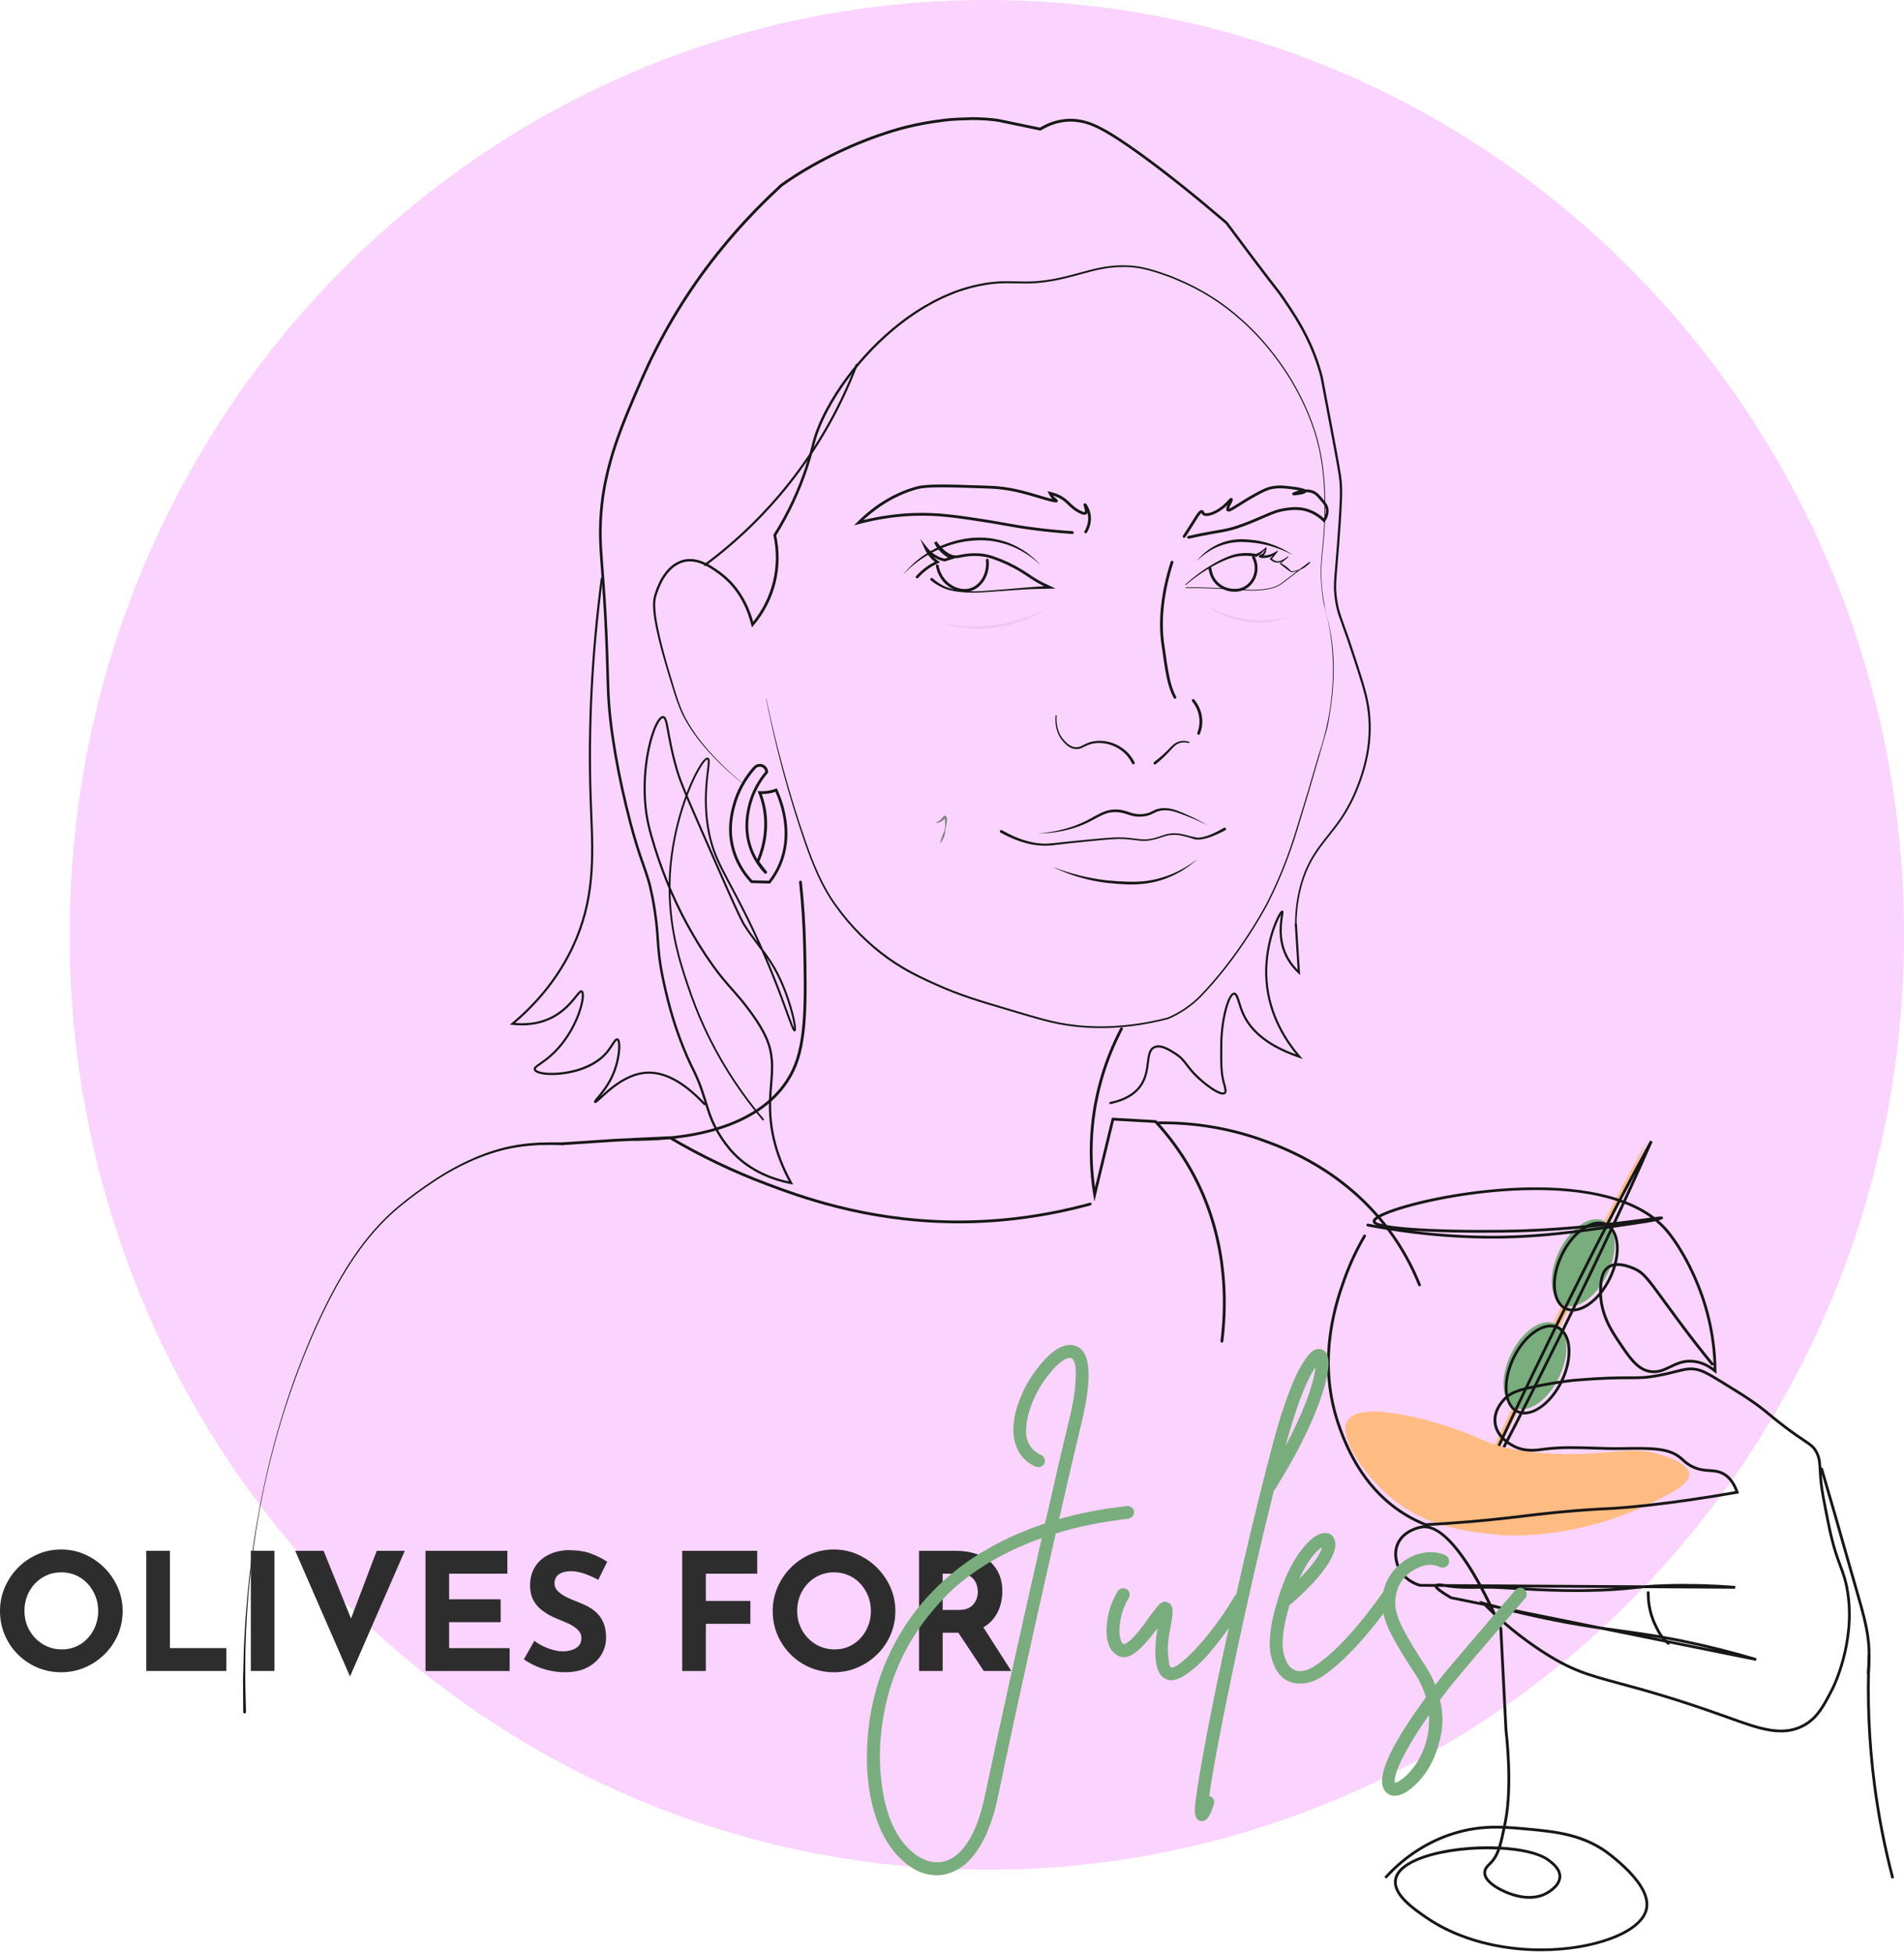 <svg width="984" height="1009" viewBox="0 0 984 1009" fill="none" xmlns="http://www.w3.org/2000/svg">
<path d="M510 966.154C771.783 966.154 984 749.873 984 483.077C984 216.281 771.783 0 510 0C248.217 0 36 216.281 36 483.077C36 749.873 248.217 966.154 510 966.154Z" fill="#FAD3FF"/>
<path d="M612.685 301.941C617.738 297.366 623.322 293.354 629.36 290.105C632.39 288.502 635.53 287.033 638.958 286.27C642.397 285.585 645.936 285.607 649.364 286.27L648.911 286.336C649.873 285.949 650.812 285.474 651.697 284.9C652.604 284.347 653.345 283.584 654.185 282.91L654.539 282.601V283.054C654.506 284.369 654.24 285.85 653.101 286.922C652.825 287.187 652.493 287.397 652.173 287.563C652.018 287.651 651.852 287.707 651.708 287.773C651.642 287.795 651.576 287.839 651.587 287.828C651.553 287.817 651.719 287.839 651.786 287.43C651.786 287.265 651.741 287.165 651.653 287.077C651.598 287.021 651.609 287.033 651.587 287.01C651.52 286.977 651.719 287.033 651.841 287.044C651.985 287.055 652.128 287.066 652.283 287.066C652.582 287.077 652.902 287.066 653.212 287.066C654.462 286.999 655.667 286.789 656.828 286.336C657.989 285.905 659.106 285.297 660.19 284.568H660.212L660.488 284.833L657.138 289.044V289.066L657.104 288.469C657.646 289.022 658.288 289.486 659.006 289.762C659.714 290.039 660.488 290.094 661.251 289.906C662.014 289.729 662.744 289.364 663.441 288.955C664.159 288.536 664.834 288.105 665.498 287.596L665.531 287.574C665.475 287.574 665.73 287.497 665.785 287.607C665.829 287.64 665.862 287.762 665.807 287.839C665.73 287.939 665.763 287.895 665.741 287.928L665.674 287.983L665.553 288.093L665.298 288.303L664.801 288.723L663.795 289.552L661.782 291.199L661.76 291.221V290.901C662.291 291.166 662.81 291.486 663.33 291.807C663.839 292.149 664.358 292.459 664.823 292.846C665.752 293.63 666.681 294.415 667.499 295.321L667.521 295.343L667.366 295.299C670.628 294.945 673.747 293.498 676.113 291.221C676.257 291.077 676.401 290.934 676.533 290.79C676.6 290.713 676.666 290.635 676.721 290.569C676.743 290.536 676.788 290.492 676.788 290.47C676.788 290.47 676.81 290.425 676.788 290.492C676.788 290.569 676.788 290.624 676.942 290.691C677.064 290.691 676.987 290.691 676.987 290.691C676.666 290.878 676.323 291.144 675.992 291.376L674.001 292.868L670.053 295.885C667.411 297.885 664.834 299.952 662.125 301.919C659.294 303.776 655.932 304.56 652.626 304.881C650.967 305.047 649.309 305.168 647.639 305.19C645.969 305.212 644.31 305.102 642.652 305.002L632.722 304.384C629.415 304.207 626.098 304.129 622.781 303.997C621.122 303.953 619.463 303.853 617.816 303.842H612.839C612.729 303.842 612.64 303.754 612.64 303.654C612.64 303.555 612.729 303.455 612.839 303.455H617.816C619.474 303.466 621.133 303.566 622.792 303.61C626.109 303.743 629.426 303.82 632.744 303.997L642.674 304.616C644.333 304.715 645.98 304.826 647.628 304.804C649.275 304.781 650.934 304.671 652.571 304.505C655.844 304.185 659.139 303.411 661.882 301.61C664.547 299.676 667.145 297.587 669.788 295.586L673.747 292.569L675.737 291.077C676.08 290.834 676.39 290.591 676.788 290.359C676.832 290.359 676.799 290.326 676.976 290.315C677.175 290.381 677.142 290.47 677.153 290.569C677.13 290.657 677.131 290.624 677.119 290.657C677.075 290.735 677.053 290.768 677.009 290.812C676.942 290.901 676.865 290.978 676.799 291.055C676.655 291.21 676.511 291.365 676.356 291.508C673.935 293.851 670.728 295.332 667.388 295.697H667.3L667.234 295.653L667.211 295.631C666.161 295.012 665.221 294.271 664.281 293.542C663.828 293.144 663.33 292.824 662.866 292.448C662.401 292.072 661.937 291.685 661.506 291.254L661.284 291.033L661.483 290.934L661.506 290.912L663.518 289.265L664.524 288.436L665.022 288.016L665.265 287.806L665.387 287.707L665.442 287.651C665.442 287.651 665.486 287.596 665.431 287.674C665.387 287.751 665.431 287.861 665.464 287.883C665.509 287.994 665.763 287.917 665.708 287.917C665.088 288.447 664.381 288.944 663.684 289.398C662.987 289.851 662.224 290.293 661.373 290.525C660.532 290.768 659.57 290.768 658.719 290.481C657.868 290.204 657.104 289.696 656.463 289.099L656.154 288.812L656.441 288.502H656.452L660.168 284.59L660.444 284.866H660.433C659.581 285.916 658.498 286.8 657.248 287.397C655.999 288.005 654.594 288.303 653.223 288.326C652.88 288.326 652.538 288.326 652.184 288.315C652.007 288.303 651.83 288.281 651.642 288.248C651.432 288.193 651.299 288.215 650.945 288.027C650.879 287.983 650.857 287.972 650.779 287.895C650.669 287.762 650.591 287.629 650.591 287.43C650.591 287.176 650.713 287.055 650.779 286.977C650.835 286.911 650.901 286.867 650.934 286.856C651.089 286.767 651.166 286.745 651.255 286.701L651.697 286.535C651.974 286.436 652.206 286.314 652.427 286.148C653.323 285.474 653.798 284.236 654.119 282.999L654.462 283.153C653.732 283.971 653.079 284.889 652.228 285.618C651.399 286.369 650.492 287.033 649.519 287.618L649.331 287.729L649.065 287.685C645.814 287.099 642.431 286.999 639.179 287.574C635.939 288.193 632.799 289.53 629.78 291.011C623.731 294.028 618.07 297.83 612.906 302.24C612.828 302.306 612.696 302.306 612.629 302.217C612.563 302.14 612.563 302.019 612.651 301.941H612.685Z" fill="#171717"/>
<path d="M607.233 361.078C606.978 361.078 606.735 360.946 606.602 360.703C603.263 354.646 602.246 347.286 600.2 332.621C598.464 320.121 600.134 305.478 605.032 290.282C605.154 289.906 605.552 289.696 605.939 289.818C606.315 289.939 606.525 290.348 606.403 290.724C601.56 305.721 599.912 320.143 601.626 332.433C603.65 346.921 604.656 354.204 607.863 360.017C608.051 360.36 607.929 360.802 607.576 360.99C607.465 361.045 607.343 361.078 607.233 361.078V361.078Z" fill="#171717"/>
<path d="M614.265 278.368C613.934 278.368 613.646 278.147 613.569 277.816C613.48 277.429 613.724 277.042 614.111 276.954C617.948 276.058 621.796 275.274 625.556 274.622L627.469 274.29C631.151 273.66 634.955 273.019 638.35 271.914C640.462 271.229 642.673 270.4 643.105 270.245L643.226 270.201C644.056 269.892 644.996 269.527 646.311 268.985C648.965 267.902 651.022 267.007 652.836 266.222C657.458 264.211 660.001 263.095 664.635 262.432C669.179 261.769 672.685 261.957 676.013 263.04C679.01 264.012 681.741 265.626 684.141 267.825C684.826 266.598 685.534 264.764 685.103 262.83C684.771 261.349 683.864 260.266 682.349 258.486C681.045 256.95 680.182 255.933 679.043 255.27C677.838 254.563 676.433 254.331 675.051 254.342C674.266 255.359 671.236 255.779 669.323 255.944C668.715 256 668.018 256.055 667.875 255.381L667.775 254.928L668.206 254.607C668.438 254.441 669.677 253.856 671.391 253.414C670.064 253.148 668.372 252.883 666.636 252.695C663.496 252.353 660.786 252.054 657.546 252.695C655.6 253.071 653.908 253.679 649.496 256.11C645.648 258.221 642.607 260.144 640.384 261.548C636.492 264.001 635.043 264.918 634.103 264.012C633.429 263.36 633.783 262.2 634.391 260.896C633.904 261.382 633.352 261.901 632.732 262.421C628.928 265.593 623.355 267.836 621.464 265.957C621.132 265.637 621 265.272 620.922 265.04C620.303 265.394 618.81 267.781 617.904 269.24L617.771 269.461C616.123 272.113 614.376 274.854 612.574 277.595C612.352 277.926 611.91 278.015 611.578 277.805C611.247 277.584 611.158 277.141 611.368 276.81C613.16 274.08 614.896 271.35 616.543 268.709L616.676 268.488C618.788 265.095 620.038 263.205 621.431 263.636C621.995 263.813 622.161 264.277 622.26 264.565C622.327 264.753 622.371 264.852 622.47 264.952C623.377 265.847 627.789 264.686 631.814 261.327C632.987 260.343 633.916 259.348 634.59 258.608C635.563 257.558 636.094 256.972 636.757 257.447C637.487 257.956 637.056 258.807 636.26 260.354C635.928 261.006 635.287 262.277 635.176 262.874C635.906 262.664 637.708 261.526 639.61 260.332C641.855 258.917 644.918 256.983 648.8 254.85C653.378 252.331 655.18 251.69 657.27 251.281C660.72 250.607 663.54 250.916 666.791 251.281C671.667 251.822 673.735 252.419 674.598 252.927C676.312 252.85 678.147 253.115 679.751 254.044C681.1 254.828 682.073 255.978 683.422 257.569C685.025 259.459 686.076 260.708 686.485 262.531C687.126 265.416 685.744 268.057 684.871 269.372L684.384 270.091L683.765 269.483C681.376 267.118 678.612 265.416 675.549 264.421C672.441 263.415 669.135 263.239 664.823 263.868C660.388 264.509 658.044 265.526 653.389 267.56C651.564 268.355 649.507 269.251 646.831 270.334C645.427 270.908 644.465 271.284 643.591 271.605C643.149 271.77 640.915 272.599 638.77 273.295C635.287 274.434 631.427 275.086 627.69 275.727L625.788 276.058C622.061 276.71 618.235 277.495 614.42 278.379C614.365 278.39 614.31 278.401 614.254 278.401L614.265 278.368Z" fill="#171717"/>
<path d="M396.081 361.277C398.691 373.644 401.676 385.934 405.06 398.112C408.41 410.302 412.115 422.393 416.273 434.318C420.453 446.198 425.152 458.079 432.705 468.213C440.103 478.402 449.104 487.454 459.355 494.759C464.463 498.439 469.926 501.589 475.599 504.352C481.283 507.081 487.022 509.745 492.904 512.021C498.776 514.309 504.792 516.254 510.84 518.1L529.02 523.526C535.091 525.294 541.15 527.107 547.321 528.345C553.502 529.516 559.794 530.212 566.086 530.334C578.692 530.632 591.309 528.941 603.517 525.792L603.451 525.814C609.599 523.173 615.261 519.382 619.994 514.641C624.66 509.811 629.061 504.694 633.208 499.389C637.355 494.085 641.258 488.581 644.929 482.945C646.776 480.126 648.534 477.264 650.27 474.369C651.133 472.921 651.973 471.462 652.792 469.992L654.008 467.782L654.605 466.666L654.893 466.113L655.036 465.837C655.036 465.837 655.092 465.759 655.147 465.715L655.191 465.549C661.163 453.702 666.006 441.302 669.887 428.604L675.737 409.562L681.365 390.443C689.969 365.367 691.649 337.682 684.119 312.087C682.925 305.544 682.416 298.869 682.681 292.216C682.814 288.889 683.168 285.585 683.5 282.28C683.842 278.976 684.086 275.672 684.263 272.356C684.594 265.725 684.661 259.083 684.296 252.452C684.13 249.137 683.865 245.832 683.444 242.539C683.046 239.245 682.516 235.974 681.808 232.736C679.043 219.75 673.614 207.439 666.78 196.1C663.33 190.442 659.46 185.037 655.224 179.931C653.146 177.345 650.868 174.936 648.623 172.494C646.256 170.173 643.967 167.775 641.435 165.631C631.594 156.745 620.182 149.628 607.93 144.633C604.9 143.284 601.748 142.223 598.608 141.173C595.456 140.157 592.271 139.25 589.02 138.665C582.518 137.582 575.817 137.803 569.348 139.074C562.857 140.3 556.543 142.455 550.041 143.958C543.561 145.506 536.893 146.5 530.192 146.489C526.852 146.511 523.524 146.346 520.218 146.368C516.911 146.368 513.616 146.611 510.354 147.086C503.83 148.103 497.416 149.86 491.323 152.402C479.093 157.441 467.969 164.979 458.16 173.842C448.341 182.705 439.705 192.917 432.605 204.079C429.067 209.66 425.926 215.518 423.516 221.651C422.288 224.724 421.348 227.84 420.596 231.089C419.778 234.316 418.86 237.532 417.832 240.704C413.74 253.403 408.09 265.604 401.002 276.92L401.09 276.401C401.997 280.468 402.428 284.634 402.384 288.801C402.351 292.967 401.798 297.123 400.814 301.179C399.785 305.224 398.326 309.147 396.402 312.849C394.489 316.551 392.166 320.044 389.457 323.205L388.584 324.221L388.263 322.917C386.416 315.457 383.044 308.296 377.946 302.538C376.696 301.079 375.303 299.753 373.854 298.493C372.395 297.266 370.835 296.106 369.243 295.012C366.092 292.824 362.653 290.945 358.937 290.304C357.09 289.994 355.2 290.028 353.386 290.481C351.595 290.978 349.903 291.807 348.388 292.923C345.402 295.222 343.179 298.449 341.532 301.897C340.703 303.621 339.995 305.423 339.431 307.257C338.812 309.092 338.579 310.915 338.601 312.838C338.635 316.662 339.32 320.519 340.05 324.321C341.587 331.935 343.677 339.45 345.867 346.921C346.972 350.657 348.089 354.392 349.25 358.106C350.434 361.808 351.65 365.51 353.309 369.014C356.737 375.965 361.315 382.353 366.479 388.166C371.687 393.957 377.249 399.45 383.364 404.279C383.386 404.301 383.397 404.335 383.364 404.368C383.342 404.39 383.309 404.401 383.276 404.368C377.094 399.604 371.455 394.167 366.169 388.42C360.916 382.651 356.239 376.297 352.689 369.301C350.964 365.764 349.693 362.051 348.487 358.349C347.293 354.635 346.154 350.911 345.026 347.176C342.781 339.705 340.636 332.19 339.033 324.531C338.27 320.696 337.551 316.828 337.485 312.849C337.429 310.882 337.695 308.793 338.325 306.926C338.889 305.025 339.608 303.179 340.448 301.389C342.118 297.819 344.44 294.426 347.636 291.94C349.261 290.735 351.108 289.818 353.076 289.276C355.056 288.768 357.146 288.735 359.136 289.066C363.15 289.751 366.733 291.73 369.962 293.951C371.587 295.056 373.158 296.228 374.695 297.499C376.188 298.792 377.636 300.162 378.93 301.665C384.205 307.6 387.677 314.96 389.59 322.586L388.396 322.309C391.027 319.215 393.283 315.811 395.141 312.197C397.01 308.594 398.414 304.759 399.409 300.825C400.371 296.891 400.924 292.835 400.957 288.779C401.013 284.723 400.604 280.656 399.73 276.688L399.664 276.412L399.818 276.169C406.862 264.963 412.491 252.883 416.571 240.295C417.589 237.146 418.506 233.974 419.336 230.758C420.088 227.542 421.072 224.271 422.321 221.176C424.787 214.943 427.983 209.041 431.555 203.405C438.742 192.155 447.456 181.899 457.375 172.969C467.283 164.05 478.518 156.469 490.903 151.385C497.073 148.821 503.575 147.053 510.199 146.036C513.516 145.55 516.867 145.329 520.207 145.329C523.546 145.318 526.875 145.495 530.181 145.472C536.794 145.495 543.373 144.533 549.809 143.008C556.267 141.538 562.581 139.394 569.171 138.167C575.74 136.896 582.54 136.686 589.164 137.814C592.47 138.422 595.677 139.35 598.851 140.378C602.013 141.439 605.165 142.511 608.217 143.881C620.547 148.954 632.014 156.148 641.877 165.111C644.41 167.277 646.71 169.698 649.087 172.03C651.332 174.494 653.61 176.925 655.7 179.523C659.935 184.662 663.805 190.099 667.267 195.791C674.1 207.207 679.508 219.574 682.25 232.626C682.958 235.875 683.478 239.168 683.865 242.473C684.274 245.777 684.528 249.092 684.694 252.419C685.037 259.061 684.948 265.725 684.605 272.356C684.429 275.672 684.163 278.987 683.82 282.303C683.478 285.607 683.113 288.911 682.969 292.227C682.659 298.847 683.179 305.511 684.395 312.031C684.992 315.292 685.822 318.508 686.618 321.735C687.337 324.984 687.989 328.255 688.387 331.56C689.25 338.157 689.471 344.833 689.15 351.486C688.874 358.139 688.011 364.748 686.872 371.301L686.43 373.755C686.286 374.561 686.143 375.401 685.91 376.208L684.572 381.016L681.819 390.597L676.268 409.739L670.484 428.825C666.647 441.545 661.782 454 655.822 465.892L655.866 465.726C655.822 465.87 655.755 466.025 655.689 466.168L655.534 466.456L655.235 467.019L654.638 468.135L653.422 470.357C652.593 471.827 651.752 473.297 650.89 474.744C649.165 477.651 647.395 480.524 645.549 483.354C641.866 489.023 637.963 494.538 633.816 499.876C629.658 505.214 625.257 510.331 620.558 515.215C615.759 520.034 610.008 523.891 603.772 526.588H603.738L603.705 526.61C591.431 529.804 578.736 531.517 566.031 531.229C559.684 531.108 553.347 530.422 547.1 529.251C540.852 528.013 534.781 526.201 528.71 524.443L510.52 519.039C504.46 517.194 498.422 515.26 492.506 512.961C486.579 510.673 480.829 508.01 475.112 505.28C469.406 502.517 463.866 499.323 458.702 495.621C448.385 488.194 439.351 479.032 431.953 468.721C428.215 463.593 425.064 458.023 422.454 452.243C419.844 446.463 417.633 440.518 415.565 434.539C411.462 422.57 407.802 410.446 404.518 398.234C401.267 386.011 398.414 373.677 395.937 361.277C395.937 361.244 395.948 361.211 395.981 361.2C396.015 361.2 396.048 361.211 396.059 361.244L396.081 361.277Z" fill="#171717"/>
<path d="M546.071 369.809C545.706 374.362 546.823 379.225 549.964 382.574C551.49 384.276 553.314 385.801 555.515 386.077C556.609 386.232 557.66 386.044 558.677 385.58C559.695 385.116 560.723 384.497 561.84 384.044C566.329 382.176 571.493 382.518 575.917 384.32C580.384 386.088 584.232 389.536 586.355 393.913C586.532 394.277 586.377 394.708 586.024 394.885C585.67 395.062 585.238 394.907 585.062 394.554C583.16 390.465 579.654 387.204 575.463 385.469C571.294 383.701 566.451 383.314 562.227 384.994C561.165 385.403 560.181 385.978 559.064 386.475C557.958 386.983 556.62 387.204 555.393 386.994C554.155 386.818 552.993 386.287 552.009 385.591C551.014 384.884 550.174 384.022 549.389 383.137C547.785 381.347 546.668 379.159 546.071 376.86C545.452 374.561 545.308 372.163 545.529 369.809C545.54 369.654 545.684 369.544 545.839 369.555C545.994 369.566 546.104 369.71 546.093 369.853L546.071 369.809Z" fill="#171717"/>
<path d="M596.429 393.758C599.293 391.603 601.991 389.238 604.479 386.63C605.718 385.348 607.1 383.922 608.958 383.292C610.771 382.64 612.761 382.751 614.531 383.303C614.708 383.359 614.807 383.546 614.752 383.723C614.697 383.9 614.52 383.988 614.343 383.944C612.651 383.48 610.837 383.469 609.245 384.099C607.642 384.707 606.436 386.011 605.242 387.348C602.82 390.067 600.144 392.587 597.313 394.885C597.004 395.14 596.551 395.084 596.307 394.775C596.053 394.465 596.108 394.012 596.418 393.769C596.418 393.769 596.429 393.758 596.44 393.758H596.429Z" fill="#171717"/>
<path d="M619.452 379.689C619.364 379.689 619.275 379.678 619.187 379.634C618.822 379.49 618.634 379.071 618.778 378.706C619.629 376.551 620.005 374.296 619.895 372.031C619.662 367.4 617.418 364.04 616.102 362.449C615.847 362.139 615.892 361.686 616.201 361.432C616.511 361.178 616.964 361.222 617.219 361.532C618.645 363.256 621.089 366.914 621.343 371.953C621.465 374.429 621.056 376.882 620.127 379.225C620.016 379.513 619.74 379.678 619.463 379.678L619.452 379.689Z" fill="#171717"/>
<path d="M397.994 456.564L388.142 456.31L387.932 456.089C383.221 451.116 379.815 445.06 378.101 438.572C375.381 428.294 377.614 419.84 378.565 416.226C380.523 408.821 384.316 401.837 389.546 396.046L389.579 396.013C390.939 394.697 392.952 394.366 394.588 395.184C395.993 395.88 396.9 397.328 396.966 398.941V399.218L396.789 399.428C393.582 403.185 389.391 409.462 387.633 418.061C387.014 421.122 385.355 429.267 388.761 438.484C389.469 440.396 390.342 442.241 391.371 443.988C394.677 435.82 395.75 427.233 394.467 419.077C393.969 415.928 393.129 412.811 391.946 409.805L391.536 408.766L392.653 408.832C393.405 408.877 394.157 408.877 394.898 408.832C396.922 408.722 398.923 408.302 400.858 407.595L401.489 407.363L401.765 407.97C405.337 415.905 410.335 431.544 403.634 447.159C402.252 450.387 400.416 453.448 398.182 456.277L397.961 456.564H397.994ZM388.783 454.896L397.309 455.117C399.365 452.475 401.057 449.613 402.34 446.607C408.665 431.886 404.198 417.066 400.748 409.175C398.879 409.794 396.944 410.17 395.009 410.28C394.577 410.302 394.124 410.313 393.693 410.313C394.71 413.098 395.451 415.972 395.915 418.867C397.276 427.532 396.07 436.649 392.421 445.281L396.59 450.762L395.506 451.702C391.901 448.01 389.181 443.745 387.434 439.003C383.884 429.4 385.598 420.967 386.24 417.795C388.009 409.065 392.222 402.655 395.517 398.742C395.396 397.759 394.81 396.908 393.958 396.488C392.874 395.946 391.525 396.167 390.608 397.04C385.543 402.666 381.861 409.429 379.959 416.613C379.03 420.116 376.863 428.316 379.494 438.23C381.131 444.397 384.338 450.154 388.772 454.918L388.783 454.896Z" fill="#171717"/>
<path d="M554.221 275.926C554.221 275.926 554.188 275.926 554.177 275.926C548.184 275.517 542.08 274.942 536.053 274.202C528.434 273.262 523.856 272.444 519.013 271.56C515.883 270.997 512.654 270.411 508.386 269.759C494.74 267.659 484.899 266.145 472.624 266.532C463.126 266.83 453.472 268.267 443.929 270.809L441.353 271.494L443.243 269.604C452.134 260.697 462.672 254.397 473.697 251.391C479.138 249.91 489.941 250.275 511.46 251.015C521.844 251.369 530.004 253.834 537.192 256L538.917 256.519C541.018 257.149 542.71 257.602 543.893 257.867C543.141 257.105 542.522 256.21 542.024 255.193L541.361 253.834L542.832 254.176C546.514 255.049 549.566 256.585 551.888 258.774C552.12 258.984 552.364 259.227 552.629 259.492C554 260.851 555.891 262.708 558.844 264.089C560.281 264.753 560.569 264.576 560.591 264.554C560.723 264.443 560.856 263.935 560.193 261.802C559.971 261.083 559.75 260.409 560.447 260.144L560.779 260.022L561.121 260.221C561.719 260.586 563.366 263.25 563.742 266.554C564.063 269.427 563.366 272.422 561.719 275.229C561.52 275.572 561.077 275.683 560.734 275.484C560.392 275.285 560.281 274.843 560.48 274.5C561.973 271.958 562.603 269.273 562.316 266.709C562.249 266.101 562.128 265.526 561.984 264.996C561.884 265.261 561.73 265.482 561.508 265.67C560.546 266.466 558.987 265.736 558.235 265.394C555.051 263.913 552.983 261.868 551.612 260.52C551.357 260.266 551.114 260.034 550.893 259.824C549.124 258.166 546.879 256.895 544.214 256.055C544.612 256.585 545.065 257.05 545.563 257.47C545.707 257.591 545.85 257.702 545.972 257.79C546.392 258.111 546.857 258.475 546.647 259.061C546.403 259.724 546.226 260.21 538.508 257.901L536.772 257.381C529.661 255.237 521.611 252.817 511.449 252.463C490.041 251.723 479.315 251.358 474.073 252.784C464.077 255.513 454.489 261.017 446.196 268.753C454.987 266.598 463.844 265.371 472.58 265.095C484.976 264.708 494.884 266.222 508.585 268.333C512.887 268.996 516.127 269.582 519.256 270.146C524.077 271.019 528.633 271.848 536.219 272.776C542.223 273.516 548.294 274.091 554.265 274.489C554.664 274.511 554.962 274.854 554.929 275.252C554.907 275.627 554.586 275.926 554.21 275.926H554.221Z" fill="#171717"/>
<path d="M618.357 290.039C619.739 288.248 621.365 286.646 623.123 285.198C624.903 283.772 626.849 282.557 628.906 281.529C630.974 280.523 633.163 279.772 635.419 279.285C637.675 278.799 639.997 278.611 642.297 278.644C644.597 278.722 646.842 278.921 649.12 279.241C651.376 279.595 653.621 280.092 655.788 280.788C657.955 281.485 660.078 282.325 662.135 283.286C664.17 284.303 666.149 285.408 668.007 286.69C665.983 285.684 663.949 284.712 661.848 283.927C659.769 283.098 657.646 282.391 655.478 281.838C651.166 280.711 646.709 280.181 642.264 280.059C637.841 279.926 633.451 280.811 629.359 282.513C627.325 283.375 625.368 284.458 623.532 285.74C621.663 286.977 619.971 288.458 618.346 290.017L618.357 290.039Z" fill="#171717"/>
<path d="M537.756 291.973C535.312 289.685 532.702 287.585 529.871 285.861C527.074 284.082 524.066 282.656 520.948 281.562C517.796 280.567 514.6 279.761 511.316 279.396C508.032 279.075 504.726 279.098 501.452 279.473C494.884 280.125 488.493 282.17 482.565 285.11C479.602 286.579 476.76 288.326 474.128 290.337C471.452 292.304 468.986 294.57 466.664 296.979C468.743 294.36 471.131 291.973 473.686 289.784C476.273 287.629 479.093 285.751 482.057 284.126C487.995 280.921 494.563 278.821 501.309 278.048C504.681 277.705 508.098 277.727 511.471 278.103C514.833 278.545 518.161 279.341 521.335 280.534C524.486 281.772 527.505 283.352 530.27 285.275C533.012 287.231 535.555 289.453 537.767 291.973H537.756Z" fill="#171717"/>
<path d="M473.453 297.697C474.946 296.04 476.605 294.526 478.396 293.188C479.292 292.525 480.221 291.895 481.194 291.332L484.157 289.773L484.047 291.022C481.326 289.155 479.148 286.524 477.821 283.507L475.554 278.368L479.037 282.778C480.209 284.259 481.592 285.563 483.162 286.58C483.947 287.088 484.776 287.53 485.639 287.895C486.501 288.27 487.43 288.436 488.315 288.724L487.95 288.746L491.677 287.585L491.61 288.934C489.686 288.116 487.906 286.933 486.402 285.485C484.898 284.027 483.66 282.314 482.72 280.457L483.936 279.705C485.562 281.86 487.331 283.949 489.498 285.43C490.571 286.16 491.754 286.734 492.97 286.933C494.187 287.165 495.414 286.867 496.796 286.58C499.55 285.994 502.392 285.817 505.178 285.905C507.998 285.95 510.829 286.591 513.472 287.464C518.758 289.276 523.8 291.652 528.544 294.581C530.921 296.04 533.144 297.664 535.466 299.079C537.777 300.516 540.232 301.698 542.72 302.803H542.742L545.573 304.118L542.488 304.185L534.681 304.362C532.071 304.395 529.473 304.638 526.874 304.77C521.666 305.08 516.469 305.5 511.271 305.854C508.662 306.008 506.074 306.262 503.431 306.285C500.81 306.285 498.19 306.141 495.58 305.831C492.97 305.511 490.35 305.025 487.862 303.997C485.396 302.969 483.096 301.588 481.017 299.886C480.707 299.631 480.663 299.178 480.917 298.869C481.172 298.559 481.625 298.515 481.935 298.769C481.935 298.769 481.957 298.792 481.968 298.792C483.836 300.505 485.971 301.963 488.282 303.046C490.593 304.085 493.136 304.649 495.691 305.036C498.256 305.389 500.855 305.533 503.442 305.577C506.019 305.577 508.628 305.367 511.227 305.168C516.424 304.748 521.633 304.373 526.83 303.897C532.027 303.389 537.235 303.102 542.455 302.726L542.189 304.107H542.167C539.624 302.969 537.103 301.753 534.725 300.284C532.337 298.836 530.114 297.211 527.792 295.786C523.17 292.923 518.172 290.58 513.03 288.812C510.442 287.961 507.843 287.375 505.134 287.32C502.425 287.232 499.727 287.397 497.084 287.961C496.42 288.094 495.735 288.248 495.005 288.348C494.264 288.447 493.479 288.447 492.738 288.326C491.234 288.083 489.874 287.408 488.68 286.591C486.28 284.944 484.456 282.756 482.775 280.523L483.991 279.772C485.716 283.231 488.614 286.082 492.163 287.574L493.977 288.337L492.097 288.922L488.37 290.083L488.16 290.149L488.005 290.105C487.032 289.796 486.015 289.608 485.075 289.199C484.124 288.812 483.217 288.326 482.366 287.762C480.652 286.646 479.148 285.231 477.898 283.64L479.115 282.899C480.331 285.673 482.344 288.094 484.843 289.807L485.827 290.481L484.743 291.055L481.901 292.547C480.984 293.089 480.088 293.686 479.236 294.316C477.522 295.587 475.93 297.034 474.504 298.626C474.238 298.924 473.785 298.946 473.486 298.681C473.188 298.416 473.166 297.963 473.431 297.664L473.453 297.697Z" fill="#171717"/>
<path d="M517.829 429.024C522.076 431.455 526.565 433.467 531.287 434.726C533.642 435.334 536.053 435.787 538.474 435.898C540.907 436.13 543.307 435.798 545.773 435.544C550.682 434.981 555.614 434.483 560.524 434.019C565.445 433.555 570.366 433.058 575.32 432.781C577.786 432.638 580.318 432.649 582.784 432.903C585.261 433.102 587.716 433.533 590.137 433.71C592.559 433.898 594.981 433.511 597.336 432.848C599.68 432.196 601.958 431.113 604.491 430.77C609.555 429.842 614.564 432.295 619.076 432.881C621.431 432.815 623.787 432.041 626.02 431.091C628.265 430.14 630.433 429.002 632.556 427.775C632.899 427.576 633.341 427.698 633.54 428.04C633.739 428.383 633.617 428.825 633.275 429.024C633.275 429.024 633.252 429.024 633.252 429.035C631.052 430.195 628.796 431.289 626.452 432.174C624.107 433.036 621.675 433.842 619.076 433.864C618.424 433.853 617.771 433.798 617.119 433.621C616.444 433.422 615.947 433.212 615.338 433.036C614.166 432.671 612.983 432.35 611.789 432.074C610.595 431.82 609.389 431.522 608.206 431.433C607.012 431.345 605.784 431.389 604.59 431.544C602.202 431.853 599.946 432.892 597.524 433.555C595.136 434.24 592.592 434.66 590.082 434.483C587.572 434.318 585.15 433.898 582.695 433.721C580.24 433.478 577.819 433.478 575.353 433.643C570.443 433.942 565.522 434.472 560.613 434.959C555.692 435.445 550.793 435.975 545.883 436.561C540.996 437.335 535.81 437.092 530.977 435.865C526.112 434.649 521.478 432.66 517.11 430.262C516.768 430.074 516.635 429.632 516.823 429.289C517.011 428.946 517.453 428.814 517.796 429.002L517.829 429.024Z" fill="#171717"/>
<path d="M536.473 430.726C540.299 430.372 544.103 429.853 547.819 428.957C551.545 428.095 555.194 426.935 558.667 425.399C560.403 424.636 562.095 423.774 563.775 422.868C565.456 421.962 567.115 420.978 568.884 420.138C570.653 419.287 572.578 418.624 574.579 418.403C576.569 418.171 578.593 418.282 580.539 418.746C582.497 419.221 584.255 420.017 586.035 420.392C587.815 420.79 589.695 420.779 591.52 420.514C592.438 420.381 593.311 420.149 594.152 419.818C594.992 419.475 595.81 419.011 596.728 418.591C598.586 417.718 600.665 417.497 602.622 417.607C604.612 417.707 606.548 418.226 608.372 418.878C610.197 419.541 611.966 420.315 613.713 421.1C617.219 422.68 620.691 424.382 623.953 426.415C620.525 424.669 617.031 423.111 613.437 421.752C609.887 420.359 606.293 418.779 602.578 418.701C600.72 418.679 598.873 418.934 597.237 419.707C596.407 420.094 595.556 420.591 594.627 420.978C593.687 421.365 592.703 421.641 591.719 421.785C589.751 422.083 587.727 422.127 585.748 421.707C583.768 421.299 581.988 420.514 580.197 420.105C578.416 419.663 576.547 419.541 574.723 419.729C572.898 419.917 571.129 420.492 569.426 421.288C566.042 422.901 562.714 425.023 559.076 426.393C555.471 427.841 551.733 428.902 547.94 429.62C544.136 430.295 540.288 430.67 536.451 430.704L536.473 430.726Z" fill="#171717"/>
<path d="M543.926 447.933C547.011 449.093 550.107 450.199 553.259 451.094C556.399 452.033 559.573 452.84 562.791 453.47C566.009 454.067 569.227 454.63 572.478 454.962C575.718 455.304 579.013 455.47 582.275 455.581C585.537 455.713 588.799 455.658 592.017 455.271C595.246 454.896 598.42 454.155 601.516 453.171C604.623 452.199 607.631 450.895 610.495 449.337C613.392 447.822 616.124 445.977 618.733 443.977C616.334 446.231 613.658 448.198 610.849 449.944C608.007 451.646 604.999 453.094 601.87 454.21C595.611 456.52 588.833 457.216 582.22 457.006C575.629 456.697 568.995 456.1 562.548 454.531C559.33 453.768 556.156 452.84 553.038 451.746C549.931 450.619 546.879 449.381 543.915 447.922L543.926 447.933Z" fill="#171717"/>
<g opacity="0.06">
<path d="M486.325 321.746C488.669 322.221 491.014 322.685 493.38 322.95C495.736 323.271 498.102 323.492 500.468 323.58C505.201 323.746 509.956 323.569 514.634 322.862C519.322 322.221 523.922 321.06 528.423 319.58C530.668 318.828 532.879 317.955 535.058 316.982C537.247 316.054 539.37 314.96 541.482 313.844C539.536 315.236 537.468 316.463 535.356 317.612C533.222 318.729 531.033 319.723 528.799 320.607C524.309 322.365 519.61 323.591 514.833 324.276C510.056 324.962 505.201 325.116 500.402 324.674C498.002 324.453 495.614 324.111 493.259 323.647C490.914 323.138 488.581 322.541 486.325 321.746V321.746Z" fill="#171717"/>
</g>
<g opacity="0.06">
<path d="M623.864 313.026C630.289 316.518 637.167 318.972 644.31 319.944C651.443 320.972 658.73 320.519 665.873 318.961C662.457 320.276 658.852 321.16 655.18 321.547C651.509 321.956 647.783 321.878 644.111 321.37C636.78 320.342 629.681 317.491 623.864 313.037V313.026Z" fill="#171717"/>
</g>
<path d="M638.007 305.776C634.657 305.776 631.383 304.472 629.106 302.527C625.766 299.676 624.859 295.841 624.616 293.807C624.572 293.409 624.848 293.056 625.246 293.011C625.644 292.967 625.998 293.244 626.042 293.641C626.264 295.465 627.071 298.902 630.045 301.444C633.573 304.461 639.776 305.765 644.321 302.24C648.457 299.024 649.673 293.011 647.152 288.259C646.964 287.906 647.097 287.475 647.451 287.287C647.805 287.099 648.236 287.231 648.424 287.585C651.266 292.945 649.883 299.742 645.206 303.378C643.016 305.08 640.495 305.798 638.018 305.798L638.007 305.776Z" fill="#171717"/>
<path d="M498.5 305.809C496.123 305.809 493.646 305.113 491.357 303.754C487.309 301.355 484.512 297.244 483.682 292.492C483.616 292.105 483.87 291.73 484.268 291.663C484.655 291.597 485.031 291.851 485.098 292.249C485.861 296.592 488.404 300.339 492.097 302.527C495.227 304.384 498.732 304.87 501.696 303.864C506.904 302.107 510.255 295.929 509.514 289.508C509.47 289.11 509.746 288.757 510.144 288.712C510.542 288.668 510.896 288.944 510.94 289.342C511.759 296.426 507.988 303.245 502.16 305.224C500.999 305.621 499.772 305.809 498.511 305.809H498.5Z" fill="#171717"/>
<path d="M669.29 477.596C669.29 469.428 670.506 461.25 673.149 453.503C674.41 449.613 676.212 445.9 678.313 442.385C680.425 438.871 682.914 435.622 685.435 432.439C687.956 429.245 690.477 426.084 692.744 422.735C695 419.387 696.968 415.85 698.715 412.214C702.088 404.876 704.731 397.162 706.157 389.227C707.606 381.292 707.739 373.114 706.489 365.156C705.848 361.178 704.797 357.277 703.647 353.387C702.486 349.507 701.237 345.65 699.965 341.793C698.693 337.936 697.433 334.079 696.117 330.244L692.036 318.762C690.654 314.905 689.891 310.805 689.537 306.727C689.172 302.604 689.537 298.504 689.891 294.459C690.621 286.369 691.185 278.28 691.738 270.179C692.003 266.134 692.269 262.078 692.401 258.033C692.534 253.988 692.512 249.954 691.893 245.987C690.632 237.997 689.04 230.017 687.558 222.038L683.024 198.133L682.46 195.149C682.261 194.155 681.94 193.204 681.686 192.221C681.122 190.287 680.525 188.353 679.839 186.452C678.49 182.65 676.931 178.915 675.162 175.29C671.645 168.007 667.267 161.188 662.666 154.502C661.539 152.811 660.355 151.219 659.084 149.617L655.346 144.798L647.959 135.095L633.352 115.578L633.451 115.688C618.987 103.322 604.225 91.286 588.832 80.135C584.973 77.361 581.07 74.643 577.089 72.068C573.097 69.504 569.039 67.05 564.715 65.227C560.413 63.414 555.736 62.519 551.091 62.928C546.458 63.304 541.969 64.906 537.988 67.338L537.744 67.481L537.468 67.426L517.298 63.237H517.442L516.38 63.038L515.474 62.884C514.866 62.784 514.246 62.707 513.627 62.63C512.389 62.475 511.15 62.375 509.901 62.276C507.401 62.099 504.902 62.022 502.392 62.011C497.383 62.21 492.363 62.221 487.386 62.95C477.434 64.121 467.56 66.277 458.028 69.437C448.473 72.543 439.174 76.411 430.173 80.909C421.193 85.407 412.447 90.469 404.286 96.282L404.341 96.237C399.962 100.271 395.683 104.427 391.514 108.671C387.389 112.97 383.309 117.313 379.439 121.833C371.632 130.829 364.344 140.278 357.688 150.158C351.031 160.027 344.96 170.305 339.564 180.926C338.259 183.601 336.843 186.231 335.638 188.949C334.411 191.668 333.139 194.354 331.945 197.083C329.556 202.554 327.168 208.025 324.923 213.539C322.667 219.054 320.533 224.613 318.642 230.26C316.773 235.908 315.17 241.644 313.92 247.446C311.344 259.05 310.514 270.997 311.145 282.866C311.476 288.801 312.007 294.758 312.427 300.714C312.859 306.671 313.246 312.628 313.555 318.596C314.185 330.521 314.595 342.468 314.904 354.392C315.181 366.295 316.729 378.131 318.741 389.879C320.776 401.616 323.353 413.275 326.371 424.802C327.886 430.56 329.534 436.285 331.447 441.921C333.349 447.546 335.549 453.16 336.865 459.04C338.214 464.897 339.154 470.81 339.851 476.756C340.548 482.713 340.658 488.703 341.388 494.593C342.085 500.495 343.356 506.308 344.694 512.11C346.032 517.912 347.603 523.659 349.438 529.317C351.285 534.976 353.386 540.546 355.775 545.994C356.969 548.724 358.285 551.376 359.59 554.073C360.894 556.78 362.033 559.577 363.029 562.406C365.074 568.053 366.412 573.91 368.79 579.304C371.211 584.675 374.429 589.736 378.3 594.179C382.181 598.622 386.969 602.236 392.188 604.977C397.419 607.717 403.092 609.607 408.908 610.723L408.278 611.585C404.286 604.313 401.123 596.533 399.266 588.41C398.326 584.354 397.74 580.221 397.496 576.066C397.242 571.91 397.375 567.744 397.684 563.61C397.972 559.477 398.447 555.377 398.436 551.288C398.458 549.243 398.292 547.21 398.016 545.198C397.662 543.198 397.242 541.209 396.545 539.297C395.218 535.451 393.239 531.848 390.994 528.411C388.76 524.974 386.306 521.647 383.751 518.431C381.186 515.215 378.388 512.187 375.69 509.049C372.97 505.921 370.393 502.661 367.971 499.29C363.15 492.548 358.782 485.498 354.812 478.226C346.862 463.693 340.669 448.209 336.147 432.295C334.997 428.316 334.046 424.249 333.46 420.127C332.873 416.005 332.619 411.85 332.597 407.705C332.586 399.405 333.537 391.095 335.605 383.038C336.136 381.027 336.744 379.026 337.485 377.081C338.248 375.136 339.055 373.191 340.404 371.445C340.736 371.014 341.156 370.605 341.698 370.273C341.853 370.207 342.007 370.13 342.173 370.074C342.361 370.041 342.549 370.019 342.748 370.019C343.157 370.041 343.544 370.273 343.766 370.528C344.241 371.047 344.418 371.577 344.606 372.097C344.783 372.616 344.905 373.125 345.026 373.644C345.48 375.689 345.811 377.722 346.187 379.756C346.917 383.812 347.757 387.845 348.764 391.835C349.77 395.836 350.876 399.781 352.358 403.616C355.31 411.297 358.694 418.845 361.967 426.427L371.908 449.127C375.237 456.686 378.554 464.256 382.048 471.727C382.933 473.584 383.818 475.452 384.813 477.22C385.852 478.933 387.069 480.646 388.23 482.326C390.607 485.685 393.15 488.935 395.594 492.283C398.049 495.621 400.305 499.146 402.196 502.849C404.098 506.551 405.701 510.386 407.095 514.298C408.488 518.21 409.682 522.189 410.589 526.245C410.81 527.262 411.009 528.278 411.175 529.317C411.252 529.837 411.319 530.356 411.363 530.898C411.385 531.163 411.396 531.439 411.385 531.726C411.385 531.87 411.374 532.025 411.352 532.18C411.274 532.356 411.385 532.522 410.954 532.887C410.71 533.053 410.335 532.953 410.235 532.854C410.124 532.776 410.036 532.688 409.992 532.622C409.87 532.478 409.804 532.356 409.726 532.235C409.583 531.992 409.461 531.749 409.35 531.505C409.129 531.019 408.93 530.533 408.731 530.058C408.344 529.085 407.99 528.124 407.625 527.151C404.817 519.382 401.997 511.624 398.89 503.976C395.804 496.317 392.509 488.758 389.004 481.287C385.498 473.816 381.75 466.467 377.857 459.184C375.922 455.537 373.954 451.901 372.118 448.176C370.283 444.463 368.635 440.628 367.452 436.627C365.074 428.637 364.201 420.282 364.3 411.993C364.356 407.838 364.709 403.705 365.207 399.593C365.428 397.549 365.771 395.471 365.804 393.493C365.804 393.25 365.782 393.018 365.749 392.808C365.716 392.598 365.616 392.454 365.616 392.454C365.649 392.454 365.539 392.432 365.373 392.531C365.207 392.62 365.019 392.752 364.853 392.907C364.156 393.548 363.537 394.377 362.973 395.206C360.717 398.588 358.948 402.334 357.323 406.103C355.719 409.893 354.304 413.761 353.065 417.685C350.588 425.531 348.764 433.599 347.669 441.755C345.413 458.078 346.508 474.777 350.445 490.769C352.369 498.782 355 506.606 357.754 514.386C360.518 522.156 363.78 529.737 367.474 537.098C374.894 551.818 384.072 565.644 394.721 578.243C394.887 578.431 394.853 578.718 394.665 578.873C394.477 579.038 394.19 579.005 394.035 578.817C383.342 566.174 374.109 552.293 366.656 537.506C362.94 530.113 359.656 522.487 356.88 514.696C354.116 506.905 351.473 499.047 349.538 490.99C345.579 474.91 344.451 458.067 346.729 441.634C347.835 433.422 349.671 425.31 352.159 417.397C353.408 413.441 354.824 409.551 356.438 405.727C358.075 401.914 359.844 398.157 362.177 394.653C362.774 393.791 363.393 392.929 364.223 392.178C364.433 391.99 364.665 391.813 364.953 391.658C365.218 391.526 365.693 391.338 366.169 391.647C366.589 391.957 366.656 392.343 366.722 392.631C366.777 392.929 366.788 393.217 366.788 393.482C366.755 395.637 366.401 397.648 366.18 399.704C365.682 403.793 365.34 407.893 365.284 412.004C365.185 420.205 366.069 428.482 368.403 436.34C369.575 440.263 371.2 444.043 373.014 447.734C374.827 451.425 376.796 455.061 378.742 458.708C382.634 465.991 386.405 473.363 389.922 480.856C393.438 488.338 396.744 495.919 399.841 503.589C402.948 511.248 405.779 519.028 408.587 526.786C408.941 527.748 409.306 528.72 409.682 529.671C409.87 530.146 410.069 530.621 410.279 531.074C410.379 531.307 410.489 531.516 410.611 531.715C410.666 531.815 410.733 531.903 410.777 531.97C410.81 532.003 410.821 532.014 410.81 532.003C410.81 531.97 410.589 531.925 410.445 532.003C410.29 532.124 410.335 532.102 410.323 532.113L410.346 532.014C410.346 531.914 410.368 531.815 410.368 531.693C410.368 531.461 410.368 531.218 410.346 530.975C410.301 530.478 410.246 529.98 410.169 529.472C410.014 528.466 409.815 527.461 409.594 526.466C408.698 522.465 407.515 518.52 406.133 514.641C403.39 506.882 399.719 499.478 394.765 492.891C392.332 489.576 389.778 486.315 387.389 482.934C386.206 481.221 385.023 479.563 383.917 477.75C382.889 475.916 382.004 474.048 381.108 472.18C377.603 464.687 374.286 457.117 370.957 449.558L361.005 426.858C357.721 419.276 354.348 411.739 351.362 404.003C349.87 400.124 348.742 396.112 347.724 392.1C346.707 388.089 345.867 384.022 345.126 379.955C344.75 377.921 344.418 375.877 343.976 373.898C343.854 373.412 343.743 372.915 343.578 372.451C343.423 371.997 343.235 371.533 342.991 371.29C342.77 371.058 342.593 371.047 342.228 371.235C341.897 371.445 341.543 371.743 341.255 372.141C340.061 373.677 339.243 375.589 338.513 377.479C337.783 379.38 337.197 381.347 336.666 383.325C334.632 391.271 333.681 399.505 333.703 407.716C333.725 411.816 333.979 415.928 334.554 419.995C335.129 424.062 336.058 428.051 337.208 432.008C341.72 447.867 347.879 463.251 355.797 477.706C359.744 484.934 364.09 491.963 368.878 498.649C371.289 501.987 373.832 505.214 376.541 508.319C379.228 511.436 382.037 514.486 384.636 517.735C387.223 520.984 389.678 524.322 391.956 527.803C394.223 531.273 396.269 534.965 397.64 538.932C398.37 540.899 398.812 542.966 399.166 545.033C399.454 547.11 399.63 549.21 399.597 551.288C399.597 555.465 399.133 559.588 398.845 563.688C398.547 567.788 398.414 571.899 398.668 575.988C398.912 580.077 399.498 584.144 400.416 588.145C402.24 596.146 405.358 603.816 409.317 611.011L409.925 612.116L408.687 611.873C402.771 610.734 396.988 608.823 391.635 606.015C386.294 603.208 381.385 599.517 377.404 594.953C373.434 590.4 370.183 585.272 367.684 579.768C365.24 574.22 363.902 568.363 361.879 562.793C360.894 559.985 359.778 557.256 358.484 554.581C357.19 551.907 355.852 549.221 354.647 546.469C352.236 540.977 350.124 535.373 348.255 529.682C346.397 523.99 344.827 518.21 343.467 512.375C342.129 506.562 340.835 500.694 340.127 494.726C339.387 488.758 339.276 482.779 338.579 476.888C337.883 470.987 336.943 465.096 335.605 459.316C334.3 453.525 332.133 447.988 330.208 442.319C328.284 436.649 326.626 430.892 325.1 425.112C322.07 413.54 319.482 401.87 317.437 390.089C315.413 378.308 313.854 366.405 313.566 354.425C313.257 342.49 312.836 330.565 312.206 318.651C311.885 312.694 311.509 306.738 311.078 300.792C310.658 294.846 310.116 288.9 309.784 282.921C309.132 270.952 309.972 258.873 312.571 247.158C313.832 241.301 315.446 235.521 317.326 229.829C319.228 224.149 321.373 218.557 323.629 213.02C325.885 207.483 328.273 202.001 330.662 196.531C331.856 193.79 333.139 191.082 334.366 188.364C335.583 185.623 336.998 182.993 338.303 180.296C343.721 169.631 349.803 159.298 356.493 149.374C363.172 139.438 370.493 129.945 378.333 120.905C382.214 116.351 386.317 111.997 390.463 107.676C394.654 103.399 398.945 99.233 403.346 95.177L403.379 95.154L403.401 95.132C411.673 89.231 420.442 84.158 429.487 79.627C438.532 75.107 447.898 71.206 457.53 68.067C467.139 64.873 477.091 62.696 487.154 61.513C492.175 60.773 497.261 60.762 502.326 60.563C504.858 60.563 507.401 60.651 509.934 60.828C511.205 60.916 512.466 61.027 513.738 61.182C514.368 61.259 515.009 61.347 515.64 61.447L516.591 61.613L517.066 61.712L517.309 61.767L517.431 61.801H517.497C517.497 61.801 517.42 61.801 517.387 61.801H517.531L537.7 66L537.181 66.089C541.327 63.569 546.038 61.878 550.915 61.491C555.791 61.071 560.734 62.022 565.19 63.901C569.647 65.79 573.771 68.288 577.785 70.863C581.799 73.46 585.703 76.19 589.584 78.975C605.021 90.181 619.795 102.25 634.27 114.638L634.325 114.683L634.369 114.749L648.955 134.266L656.33 143.958L660.057 148.777C661.317 150.368 662.545 152.037 663.684 153.728C668.295 160.425 672.707 167.321 676.257 174.682C678.037 178.351 679.629 182.131 680.978 185.988C681.675 187.911 682.283 189.867 682.847 191.823C683.102 192.807 683.433 193.779 683.632 194.785L684.207 197.791L688.741 221.773C690.212 229.763 691.793 237.72 693.065 245.777C693.695 249.844 693.717 253.977 693.573 258.044C693.43 262.122 693.164 266.178 692.899 270.234C692.335 278.335 691.771 286.447 691.03 294.537C690.687 298.582 690.322 302.604 690.676 306.594C691.03 310.606 691.76 314.551 693.109 318.353L697.178 329.836C698.505 333.681 699.755 337.55 701.027 341.407C702.287 345.264 703.548 349.132 704.709 353.044C705.859 356.945 706.909 360.902 707.562 364.958C708.811 373.058 708.657 381.347 707.175 389.393C705.704 397.449 703.017 405.219 699.589 412.623C697.809 416.303 695.807 419.873 693.518 423.266C691.218 426.648 688.675 429.831 686.142 433.013C683.621 436.196 681.155 439.401 679.065 442.849C676.997 446.297 675.206 449.933 673.957 453.779C671.325 461.405 670.097 469.506 670.086 477.585C670.086 477.817 669.898 478.005 669.666 478.005C669.434 478.005 669.246 477.817 669.246 477.585L669.29 477.596Z" fill="#171717"/>
<path d="M631.472 693.765C631.472 693.765 631.417 693.765 631.383 693.765C630.985 693.721 630.709 693.356 630.764 692.958C633.529 670.711 633.02 637.391 614.863 605.021C609.898 596.168 603.838 587.835 596.849 580.254L575.706 579.06L565.588 620.88L565.013 617.376C563.078 605.562 562.691 593.571 563.852 581.735C565.577 564.152 570.653 547.188 578.935 531.306C579.123 530.953 579.555 530.82 579.908 530.997C580.262 531.185 580.395 531.616 580.218 531.969C572.024 547.685 567.004 564.472 565.301 581.868C564.273 592.367 564.472 602.998 565.909 613.519L574.612 577.557L597.535 578.85L597.734 579.06C604.877 586.786 611.07 595.273 616.145 604.313C634.491 637.026 635.01 670.667 632.213 693.135C632.168 693.5 631.859 693.765 631.505 693.765H631.472Z" fill="#171717"/>
<path d="M330.219 589.46C329.357 589.46 328.527 589.46 327.742 589.438C327.344 589.438 327.023 589.106 327.023 588.709C327.023 588.311 327.333 588.012 327.742 588.001C347.072 588.333 393.648 585.448 409.295 552.658C416.14 538.313 415.675 515.923 415.133 489.984C414.901 478.601 414.171 467.13 412.977 455.879C412.933 455.481 413.22 455.128 413.618 455.084C414.017 455.05 414.37 455.327 414.415 455.724C415.62 467.019 416.35 478.535 416.582 489.951C417.124 516.066 417.588 538.623 410.6 553.266C395.24 585.459 351.052 589.449 330.219 589.449V589.46Z" fill="#171717"/>
<path d="M733.615 664.677C733.327 664.677 733.062 664.5 732.951 664.224C728.982 654.311 723.795 644.972 717.526 636.474C694.359 605.054 662.766 593.637 652.383 589.891C635.309 583.724 617.23 580.685 598.641 580.939C598.254 580.939 597.922 580.63 597.911 580.232C597.9 579.834 598.221 579.513 598.619 579.502C617.373 579.292 635.63 582.31 652.87 588.543C663.352 592.322 695.255 603.849 718.676 635.623C725.012 644.221 730.264 653.67 734.278 663.694C734.422 664.058 734.245 664.478 733.88 664.622C733.792 664.655 733.703 664.677 733.615 664.677V664.677Z" fill="#171717"/>
<path d="M290.511 591.748C286.629 591.648 282.759 591.604 278.889 591.726C275.029 591.891 271.17 592.223 267.366 592.831C259.725 593.991 252.294 596.312 245.173 599.329C238.063 602.379 231.207 606.06 224.738 610.337C218.258 614.591 211.966 619.167 206.006 624.129C194.096 634.098 184.575 646.63 176.724 659.992C168.884 673.397 162.415 687.565 156.654 701.988C150.937 716.432 145.983 731.186 141.958 746.194C137.911 761.191 134.604 776.398 132.26 791.76C129.871 807.111 128.257 822.583 127.394 838.088C126.499 853.605 126.62 869.143 127.118 884.66V884.682C127.129 885.08 126.819 885.411 126.421 885.422C126.023 885.433 125.691 885.124 125.68 884.726C125.68 884.726 125.68 884.715 125.68 884.704L125.625 873.034C125.625 871.088 125.581 869.143 125.625 867.198L125.78 861.363L125.935 855.528C125.979 853.583 126.001 851.638 126.134 849.704L126.764 838.055C127.87 822.539 129.506 807.066 131.95 791.716C136.893 761.025 144.778 730.755 156.223 701.822C161.951 687.366 168.375 673.154 176.204 659.682C184.033 646.265 193.565 633.633 205.519 623.554C211.501 618.548 217.782 613.939 224.284 609.651C230.775 605.33 237.62 601.54 244.775 598.401C251.929 595.295 259.438 592.875 267.178 591.626C271.037 590.974 274.941 590.609 278.844 590.411C282.748 590.256 286.662 590.256 290.544 590.322C290.942 590.322 291.263 590.654 291.251 591.052C291.24 591.449 290.92 591.77 290.522 591.759L290.511 591.748Z" fill="#171717"/>
<path d="M364.378 292.459C364.212 292.459 364.046 292.382 363.936 292.238C363.759 291.995 363.803 291.652 364.046 291.464C380.39 279.341 395.064 265.117 407.648 249.181C422.178 230.78 433.8 210.323 442.182 188.353C442.293 188.065 442.613 187.922 442.901 188.032C443.188 188.143 443.332 188.463 443.221 188.751C434.795 210.821 423.129 231.388 408.521 249.877C395.871 265.88 381.142 280.181 364.71 292.36C364.61 292.437 364.5 292.47 364.378 292.47V292.459Z" fill="#171717"/>
<path d="M364.09 571.103C363.946 571.103 363.791 571.048 363.681 570.926C352.8 559.267 342.483 553.896 332.995 554.957C323.275 556.04 314.849 563.853 310.801 567.611C308.468 569.777 307.761 570.429 307.152 569.777C306.622 569.213 307.152 568.572 308.59 566.87C310.613 564.461 314.395 559.974 316.85 553.631C319.471 546.845 319.946 539.672 319.117 537.904C319.006 537.672 318.929 537.639 318.929 537.639C318.531 537.639 317.458 539.297 316.74 540.391C316.043 541.452 315.258 542.667 314.34 543.806C305.593 554.681 287.69 556.537 280.06 555.112C277.617 554.658 276.212 553.896 275.88 552.857C275.482 551.586 276.743 550.713 278.844 549.254C280.757 547.928 283.367 546.116 286.397 543.076C296.592 532.832 301.082 518.542 300.639 513.745C300.562 512.961 300.374 512.806 300.374 512.806C300.053 512.85 299.036 514.121 298.14 515.237C295.718 518.277 291.66 523.349 284.716 526.654C278.921 529.417 272.22 530.4 264.8 529.582L263.518 529.439L264.513 528.61C278.125 517.193 288.564 503.865 295.519 489.012C306.821 464.897 305.925 443.137 304.985 420.105C304.885 417.618 304.786 415.11 304.697 412.579C303.426 376.064 305.372 337.815 310.47 298.891C310.514 298.593 310.779 298.371 311.089 298.416C311.388 298.46 311.609 298.736 311.564 299.035C306.478 337.892 304.532 376.075 305.803 412.535C305.892 415.065 305.991 417.563 306.091 420.05C307.031 443.225 307.926 465.118 296.515 489.476C289.659 504.108 279.474 517.271 266.216 528.599C272.917 529.151 278.966 528.157 284.24 525.648C290.952 522.454 294.911 517.492 297.278 514.541C298.958 512.441 299.887 511.281 300.894 511.822C301.314 512.054 301.579 512.541 301.701 513.325C302.397 518.022 297.897 533.053 287.182 543.828C284.085 546.944 281.31 548.867 279.474 550.138C277.904 551.221 276.776 552.006 276.931 552.503C277.075 552.957 278.026 553.586 280.259 554.006C287.436 555.344 305.118 553.476 313.477 543.098C314.362 542.004 315.125 540.822 315.811 539.772C317.215 537.628 318.133 536.202 319.272 536.578C319.626 536.689 319.902 536.976 320.112 537.418C321.196 539.717 320.477 547.309 317.879 554.029C315.667 559.764 312.416 563.997 310.249 566.605C314.462 562.704 322.954 554.957 332.873 553.852C342.737 552.758 353.364 558.239 364.499 570.164C364.709 570.385 364.698 570.739 364.477 570.949C364.366 571.048 364.234 571.092 364.101 571.092L364.09 571.103Z" fill="#171717"/>
<path d="M573.805 570.529C573.55 570.529 573.318 570.352 573.263 570.087C573.196 569.788 573.395 569.501 573.694 569.434C580.992 567.931 586.212 564.903 589.208 560.438C591.741 556.67 592.249 552.57 592.703 548.967C593.178 545.198 593.587 541.938 596.352 540.645C599.868 538.998 604.314 541.805 607.554 543.85C610.749 545.872 612.132 547.674 613.868 549.962C615.15 551.652 616.61 553.564 619.176 556.029C624.749 561.389 631.262 565.434 632.578 564.362C633.12 563.909 632.633 562.118 632.146 560.383C632.036 559.985 631.925 559.576 631.815 559.156C630.51 554.172 630.554 549.144 630.643 539.12C630.742 527.56 634.148 512.917 637.83 512.917C639.356 512.917 639.987 514.928 640.927 517.956C641.49 519.757 642.187 521.99 643.227 524.189C647.373 533.008 656.33 539.96 669.854 544.856C663.031 536.545 655.247 523.592 654.008 506.871C652.626 488.282 660.046 472.49 662.036 470.777C662.279 470.567 662.523 470.489 662.755 470.545C663.474 470.71 663.363 471.418 663.076 473.319C662.501 477.043 661.306 484.812 664.867 492.769C666.216 495.798 668.162 498.594 670.639 501.113L669.146 477.618C669.124 477.308 669.357 477.054 669.666 477.032C669.965 477.021 670.23 477.242 670.252 477.551L671.922 503.865L670.905 502.926C667.819 500.052 665.442 496.792 663.85 493.234C660.156 484.978 661.384 476.999 661.97 473.164C662.003 472.954 662.036 472.744 662.058 472.545C659.802 476.225 653.842 490.018 655.092 506.805C656.397 524.3 664.989 537.606 671.977 545.696L673.304 547.232L671.38 546.58C656.496 541.551 646.688 534.18 642.209 524.664C641.137 522.388 640.429 520.111 639.854 518.288C639.168 516.099 638.516 514.033 637.797 514.033C635.641 514.033 631.837 526.433 631.715 539.142C631.627 549.066 631.583 554.04 632.854 558.891C632.965 559.3 633.075 559.709 633.186 560.096C633.838 562.461 634.358 564.318 633.252 565.224C630.543 567.434 621.376 559.709 618.379 556.836C615.759 554.316 614.266 552.36 612.961 550.647C611.28 548.447 609.964 546.712 606.934 544.8C604.081 542.999 599.758 540.269 596.794 541.662C594.572 542.701 594.218 545.53 593.775 549.122C593.333 552.669 592.78 557.09 590.104 561.079C586.942 565.787 581.49 568.97 573.893 570.54C573.86 570.54 573.816 570.551 573.783 570.551L573.805 570.529Z" fill="#171717"/>
<path d="M495.293 632.13C494.154 632.13 493.015 632.13 491.876 632.108C446.45 631.489 412.281 618.636 395.86 612.458C378.62 605.971 361.856 597.937 346.032 588.587L317.757 589.946L290.577 591.748C290.179 591.781 289.836 591.471 289.814 591.074C289.792 590.676 290.09 590.333 290.488 590.311L317.68 588.51L346.397 587.128L346.585 587.239C362.387 596.599 379.14 604.634 396.379 611.11C412.723 617.255 446.726 630.053 491.909 630.671C515.772 631.014 539.768 627.898 563.244 621.477C563.631 621.377 564.018 621.598 564.129 621.985C564.239 622.372 564.007 622.759 563.62 622.869C541.128 629.025 518.161 632.141 495.304 632.141L495.293 632.13Z" fill="#171717"/>
<path d="M485.805 435.677C486.259 434.041 486.79 432.516 487.365 430.98C487.685 430.228 488.05 429.466 488.249 428.67C488.459 427.874 488.515 427.034 488.504 426.217C488.47 425.388 488.437 424.57 488.371 423.785C488.338 423.398 488.271 423.001 488.161 422.724C488.139 422.691 488.094 422.603 488.106 422.636C488.106 422.636 488.139 422.68 488.172 422.691C488.216 422.702 488.305 422.724 488.382 422.713C488.537 422.669 488.481 422.669 488.448 422.713C488.404 422.758 488.349 422.835 488.282 422.901C487.752 423.531 487.044 424.194 486.259 424.592C485.463 425.001 484.611 425.233 483.749 425.255C483.715 425.255 483.693 425.233 483.693 425.2C483.693 425.178 483.704 425.156 483.727 425.145C485.275 424.415 486.436 423.465 487.387 422.15C487.453 422.061 487.531 421.984 487.63 421.873C487.741 421.785 487.851 421.63 488.216 421.553C488.393 421.52 488.592 421.564 488.714 421.641C488.78 421.674 488.857 421.719 488.913 421.774L489.012 421.895C489.167 422.083 489.178 422.205 489.244 422.349C489.388 422.868 489.399 423.299 489.41 423.741C489.421 424.614 489.289 425.465 489.101 426.283C488.924 427.112 488.725 427.93 488.603 428.747C488.47 429.576 488.426 430.427 488.249 431.267C487.829 432.914 487.044 434.461 485.916 435.743C485.894 435.765 485.861 435.765 485.839 435.743C485.816 435.732 485.817 435.71 485.817 435.688L485.805 435.677Z" fill="#808080"/>
<path d="M862.203 849.891C862.048 849.891 861.882 849.836 861.749 849.736C858.2 846.895 856.596 843.656 855.048 840.528C852.383 835.133 851.056 829.23 851.078 822.962C851.078 822.564 851.399 822.243 851.797 822.243C852.195 822.243 852.516 822.564 852.516 822.962C852.494 829.009 853.766 834.702 856.32 839.853C857.879 843.015 859.339 845.967 862.645 848.609C862.955 848.852 863.01 849.305 862.756 849.615C862.612 849.791 862.402 849.88 862.192 849.88L862.203 849.891Z" fill="#171717"/>
<path d="M852.079 587.719C844.891 604.136 837.471 620.43 829.819 636.614C826.037 644.728 822.134 652.787 818.286 660.868L806.542 685.022L794.611 709.077C790.563 717.059 786.582 725.073 782.469 733.033C774.341 748.984 765.97 764.815 757.367 780.534C764.555 764.118 771.964 747.824 779.616 731.64C783.398 723.526 787.301 715.478 791.149 707.386L802.893 683.243L814.836 659.188C818.883 651.206 822.864 643.192 826.977 635.232C835.116 619.28 843.476 603.45 852.079 587.731V587.719Z" fill="#FFBC82"/>
<path d="M805.718 711.731C811.505 699.758 810.629 687.363 803.761 684.045C796.893 680.727 786.634 687.744 780.847 699.717C775.06 711.69 775.936 724.085 782.804 727.403C789.672 730.72 799.931 723.704 805.718 711.731Z" fill="#7AAD7D"/>
<path d="M830.656 658.501C836.443 646.528 835.566 634.133 828.698 630.815C821.83 627.497 811.571 634.514 805.784 646.487C799.997 658.46 800.873 670.855 807.741 674.173C814.609 677.49 824.868 670.474 830.656 658.501Z" fill="#7AAD7D"/>
<path d="M759.347 782.823L758.053 782.192C765.229 765.787 772.716 749.338 780.312 733.276C782.834 727.87 785.454 722.398 787.987 717.103C789.28 714.417 790.563 711.719 791.846 709.033L803.59 684.879L815.532 660.824C816.826 658.259 818.12 655.694 819.413 653.13C822.101 647.79 824.887 642.263 827.685 636.857C835.768 621.005 844.217 605.009 852.798 589.344L854.091 589.975C846.926 606.324 839.439 622.785 831.82 638.891C829.255 644.408 826.579 649.979 824.003 655.374C822.764 657.961 821.526 660.547 820.287 663.134L808.543 687.289L796.601 711.343C795.241 714.019 793.892 716.694 792.554 719.369C789.922 724.598 787.19 730.015 784.459 735.299C776.387 751.129 767.939 767.125 759.347 782.812V782.823ZM845.289 606.258C839.738 616.649 834.275 627.107 828.968 637.509C826.17 642.915 823.394 648.431 820.707 653.771C819.413 656.336 818.131 658.9 816.826 661.465L804.883 685.509L793.14 709.652C791.857 712.338 790.574 715.036 789.281 717.722C786.748 723.017 784.127 728.478 781.606 733.884C776.597 744.463 771.643 755.219 766.789 766.02C772.362 755.584 777.847 745.093 783.165 734.658C785.908 729.362 788.628 723.968 791.26 718.739C792.609 716.064 793.958 713.388 795.307 710.713L807.239 686.669L818.971 662.526C820.199 659.939 821.437 657.353 822.687 654.766C825.274 649.371 827.939 643.8 830.505 638.294C835.503 627.726 840.446 617.014 845.267 606.28L845.289 606.258Z" fill="#171717"/>
<path d="M787.822 730.888C786.428 730.888 785.09 730.601 783.852 730.004C776.642 726.521 775.613 713.665 781.563 701.361C784.416 695.458 788.43 690.539 792.853 687.51C797.398 684.392 801.876 683.63 805.437 685.354C808.998 687.079 811.176 691.047 811.563 696.552C811.939 701.903 810.579 708.104 807.726 714.008C802.794 724.211 794.589 730.888 787.81 730.888H787.822ZM801.401 685.896C799.023 685.896 796.38 686.846 793.671 688.692C789.447 691.578 785.61 696.298 782.856 701.98C777.25 713.576 777.98 725.571 784.482 728.71C790.984 731.85 800.837 724.974 806.432 713.377C809.174 707.695 810.49 701.759 810.125 696.652C809.772 691.688 807.881 688.14 804.807 686.647C803.756 686.139 802.617 685.896 801.401 685.896Z" fill="#171717"/>
<path d="M812.823 677.682C811.386 677.682 810.037 677.384 808.787 676.787C805.226 675.062 803.048 671.094 802.661 665.599C802.285 660.249 803.645 654.047 806.498 648.144C809.351 642.241 813.365 637.322 817.788 634.293C822.333 631.175 826.801 630.412 830.372 632.137C833.933 633.861 836.111 637.83 836.498 643.324C836.874 648.675 835.514 654.876 832.661 660.779C829.808 666.683 825.794 671.602 821.371 674.631C818.408 676.654 815.488 677.682 812.823 677.682ZM826.336 632.668C823.959 632.668 821.316 633.618 818.607 635.464C814.382 638.35 810.545 643.07 807.792 648.752C805.05 654.434 803.734 660.37 804.099 665.478C804.452 670.441 806.343 673.99 809.417 675.482C812.503 676.964 816.45 676.245 820.564 673.437C824.788 670.552 828.625 665.831 831.379 660.149C834.121 654.467 835.437 648.531 835.072 643.424C834.718 638.46 832.827 634.912 829.753 633.419C828.703 632.911 827.564 632.668 826.347 632.668H826.336Z" fill="#171717"/>
<path d="M696.537 733.862C703.327 723.559 739.885 733.563 757.754 740.517C765.097 743.369 766.136 744.485 773.036 746.63C776.453 747.691 791.382 752.168 817.589 751.306C837.726 750.643 844.736 747.481 858.625 751.859C862.02 752.931 872.58 756.258 872.923 761.631C873.166 765.445 868.168 768.75 864.453 770.895C818.23 797.525 775.248 793.181 775.248 793.181C758.362 791.467 736.523 789.268 717.625 772.829C704.577 761.487 691.241 741.899 696.548 733.862H696.537Z" fill="#FFBC82"/>
<path d="M796.49 1008.28C776.155 1008.28 754.094 1003.36 736.844 991.545C730.286 987.046 719.306 979.529 720.478 971.359C721.108 966.993 725.012 963.256 732.1 960.25C743.18 955.551 759.8 953.55 774.275 954.192C775.06 951.693 775.734 948.675 776.509 944.939C769.254 944.696 761.525 945.171 752.723 947.736C735.671 952.699 723.817 962.781 716.873 970.365C716.608 970.652 716.154 970.674 715.856 970.409C715.568 970.143 715.546 969.69 715.811 969.392C722.877 961.676 734.953 951.417 752.325 946.354C761.425 943.701 769.376 943.225 776.807 943.502C776.94 942.883 777.061 942.23 777.205 941.567C781.053 922.642 777.736 895.48 777.592 894.342L774.927 841.755C774.629 841.036 773.479 838.273 771.676 834.37C770.084 832.878 768.525 831.353 766.977 829.805L749.56 826.245C743.401 822.63 741.687 820.972 741.377 819.977L733.714 819.911C732.343 819.546 725.343 817.391 722.148 810.327C721.373 808.624 719.084 802.633 721.982 796.862C725.531 789.776 734.289 788.394 734.665 788.339C735.041 788.284 735.417 788.251 735.804 788.24C732.697 786.979 729.667 785.487 726.792 783.784C710.061 773.946 697.853 757.386 690.511 734.558C679.707 701.007 690.301 671.458 694.293 660.326C697.024 652.71 700.496 645.303 704.621 638.306C704.82 637.963 705.262 637.852 705.605 638.051C705.948 638.25 706.058 638.692 705.859 639.035C701.779 645.955 698.34 653.285 695.642 660.813C691.705 671.812 681.233 701.041 691.882 734.116C699.114 756.601 711.112 772.896 727.533 782.546C730.529 784.304 733.692 785.852 736.932 787.134C751.772 786.36 766.368 785.144 780.312 783.519C782.148 783.309 784.061 783.077 786.052 782.834C796.391 781.585 809.262 780.037 826.17 779.086C828.105 778.976 829.2 778.932 830.162 778.887C831.345 778.832 832.318 778.788 834.43 778.655C844.371 778.025 857.796 776.533 872.215 774.465C880.332 773.305 888.603 771.978 896.808 770.541C895.249 766.473 893.026 763.643 890.207 762.128C887.951 760.923 885.717 760.769 883.362 760.603C880.542 760.404 877.357 760.183 873.598 758.149C871.463 756.988 870.17 755.794 869.13 754.843C868.854 754.589 868.588 754.346 868.323 754.114C862.495 749.051 853.992 748.962 838.223 749.239C833.391 749.327 828.481 749.161 823.726 749.007C815.156 748.719 806.277 748.421 797.696 749.593L797.309 749.648C793.737 750.145 788.329 750.886 782.668 748.244C780.335 747.16 772.682 743.004 771.908 735.067C771.477 730.612 773.412 726.002 777.349 722.1C780.456 719.015 784.227 717.545 794.201 715.544C806.188 713.134 813.696 712.493 813.774 712.493C829.089 711.233 836.575 711.233 842.027 711.244C847.368 711.244 850.597 711.244 857.287 709.984C860.859 709.309 863.656 708.602 865.901 708.027C870.955 706.745 873.996 705.982 878.596 707.364C881.924 708.37 886.768 711.388 896.41 717.39C900.048 719.657 901.873 720.795 904.405 722.498C909.558 725.969 912.179 728.147 915.22 730.656C917.31 732.38 919.676 734.337 923.226 737.001C927.406 740.141 930.369 742.131 932.537 743.579C936.484 746.221 937.955 747.216 939.492 750.256C940.996 753.229 941.117 755.385 941.339 759.31C941.427 760.946 941.549 762.991 941.792 765.555C942.212 770.021 943.34 775.659 945.585 786.891C947.874 798.354 949.931 803.915 951.755 808.812C953.303 812.991 954.652 816.595 955.615 822.796C959.706 849.095 947.918 872.498 947.808 872.73C943.318 881.496 939.768 888.417 932.183 892.407C921.014 898.277 908.972 893.944 893.723 888.461L891.29 887.587C865.094 878.213 848.739 873.791 836.797 870.574C819.9 866.009 811.419 863.721 795.628 853.307C788.197 848.399 781.087 842.905 774.408 836.88C775.347 839.002 775.989 840.561 776.309 841.324L776.365 841.556L779.041 894.209C779.185 895.315 782.524 922.708 778.621 941.855C778.499 942.441 778.388 943.004 778.278 943.557C781.628 943.723 784.879 944.021 788.108 944.309C804.142 945.768 819.281 947.139 833.136 958.271C847.246 969.602 853.439 979.241 851.537 986.924C850.077 992.816 843.575 998.244 833.214 1002.18C823.085 1006.04 810.18 1008.26 796.501 1008.26L796.49 1008.28ZM768.967 955.573C756.007 955.573 742.107 957.574 732.675 961.565C726.173 964.318 722.457 967.778 721.915 971.558C720.876 978.843 731.392 986.051 737.673 990.351C766.125 1009.84 807.869 1010.3 832.705 1000.85C842.613 997.084 848.806 992.021 850.144 986.593C851.891 979.496 845.875 970.353 832.241 959.409C818.717 948.554 803.789 947.194 787.987 945.757C784.714 945.458 781.396 945.16 777.99 944.994C777.227 948.709 776.553 951.726 775.779 954.269C786.35 954.888 795.617 956.955 800.471 960.471C802.417 961.886 806.984 965.18 806.874 969.79C806.807 972.874 804.695 975.759 800.615 978.368C792.167 983.774 781.628 980.037 777.493 978.18C773.346 976.323 766.413 972.465 766.59 967.546C766.667 965.313 768.149 963.842 769.454 962.549C769.642 962.361 769.83 962.173 770.006 961.985C771.676 960.272 772.826 958.271 773.777 955.673C772.196 955.607 770.581 955.584 768.956 955.584L768.967 955.573ZM775.292 955.739C774.242 958.724 772.97 961.001 771.046 962.98C770.858 963.168 770.67 963.367 770.471 963.566C769.299 964.727 768.082 965.932 768.027 967.59C767.916 970.575 771.577 973.957 778.079 976.865C782.004 978.622 791.979 982.182 799.83 977.152C803.49 974.808 805.37 972.321 805.436 969.746C805.525 965.887 801.389 962.903 799.631 961.62C794.975 958.249 785.786 956.292 775.303 955.728L775.292 955.739ZM772.926 833.564C780.257 840.417 788.142 846.641 796.435 852.113C812.038 862.405 820.442 864.671 837.184 869.193C849.148 872.421 865.525 876.842 891.788 886.239L894.221 887.112C909.138 892.474 920.915 896.708 931.519 891.136C938.707 887.355 941.991 880.944 946.536 872.078C946.658 871.846 958.224 848.874 954.21 823.017C953.27 816.97 951.954 813.422 950.428 809.321C948.681 804.611 946.503 798.752 944.192 787.178C941.947 775.891 940.819 770.232 940.377 765.699C940.133 763.101 940.012 761.045 939.923 759.398C939.702 755.54 939.591 753.605 938.231 750.908C936.86 748.2 935.577 747.337 931.751 744.773C929.573 743.314 926.587 741.313 922.374 738.151C918.791 735.465 916.414 733.497 914.324 731.761C911.316 729.274 908.707 727.118 903.62 723.692C901.11 721.989 899.285 720.862 895.669 718.606C886.137 712.67 881.349 709.696 878.198 708.735C873.985 707.463 871.242 708.149 866.277 709.409C864.01 709.984 861.19 710.702 857.574 711.388C850.752 712.681 847.49 712.681 842.049 712.681C836.62 712.681 829.167 712.681 813.918 713.93C813.84 713.93 806.409 714.571 794.511 716.959C784.868 718.894 781.252 720.287 778.388 723.128C774.761 726.732 772.981 730.921 773.368 734.934C774.065 742.109 781.142 745.944 783.298 746.95C788.573 749.416 793.726 748.697 797.143 748.233L797.541 748.178C806.254 746.984 815.178 747.282 823.815 747.57C828.547 747.724 833.446 747.89 838.234 747.802C854.368 747.514 863.07 747.614 869.296 753.031C869.572 753.274 869.849 753.528 870.136 753.782C871.165 754.733 872.337 755.816 874.305 756.889C877.788 758.779 880.686 758.978 883.483 759.177C886.005 759.354 888.382 759.52 890.903 760.868C894.232 762.648 896.775 766.02 898.478 770.873L898.754 771.669L897.925 771.812C889.433 773.316 880.863 774.698 872.447 775.903C857.774 778.003 844.67 779.451 834.541 780.103C832.418 780.236 831.445 780.28 830.25 780.335C829.299 780.38 828.205 780.424 826.28 780.534C809.417 781.485 796.579 783.033 786.251 784.271C784.249 784.514 782.336 784.746 780.5 784.956C766.977 786.526 752.844 787.72 738.48 788.505C748.123 790.616 758.152 805.275 765.506 818.695L849.535 819.215C852.654 818.949 856.336 818.728 861.589 818.596C873.354 818.275 885.208 818.596 896.819 819.513L896.753 820.95L849.591 820.652C847.545 820.829 845.742 821.016 843.907 821.204C839.727 821.647 835.403 822.089 827.607 822.398C808.897 823.117 792.454 822.122 775.049 821.061C772.295 820.895 769.476 820.884 766.7 820.917C768.171 823.692 769.52 826.367 770.714 828.843C772.119 829.219 773.534 829.595 774.949 829.96L827.176 840.528C830.494 841.014 833.667 841.456 836.797 841.888C847.268 843.336 857.154 844.707 870.899 847.548C883.24 850.101 895.658 853.23 907.822 856.856L907.479 858.248L826.933 841.943C819.988 840.926 812.425 839.699 803.247 837.886C793.693 835.996 784.094 833.807 774.629 831.353L771.632 830.745C772.096 831.728 772.539 832.668 772.948 833.564H772.926ZM851.891 845.536L886.259 852.489C881.04 851.207 875.809 850.024 870.59 848.952C863.535 847.492 857.508 846.42 851.891 845.536ZM769.553 830.336C769.697 830.479 769.841 830.623 769.995 830.767C769.94 830.645 769.874 830.512 769.818 830.391L769.564 830.336H769.553ZM764.312 827.085L766.888 827.804C767.529 827.981 768.171 828.158 768.801 828.335C767.651 826.013 766.379 823.515 765.008 820.939C764.787 820.939 764.555 820.939 764.334 820.939C758.738 821.016 752.944 821.094 747.327 820.11L747.139 820.077C746.995 820.055 746.851 820.033 746.718 819.999L743.069 819.977C743.622 820.618 745.27 822.045 750.202 824.941L765.196 827.981L764.312 827.074V827.085ZM785.709 820.265C799.299 821.028 812.712 821.547 827.519 820.972C830.471 820.862 832.915 820.718 835.049 820.574L785.709 820.265ZM746.851 818.584L763.781 818.684C755.72 804.103 744.617 788.317 734.897 789.765C734.555 789.82 726.515 791.081 723.298 797.503C720.688 802.699 722.778 808.171 723.486 809.73C726.361 816.064 732.586 818.098 734.024 818.496L741.974 818.54C742.804 818.054 744.429 818.164 746.851 818.573V818.584Z" fill="#171717"/>
<path d="M887.077 709.951L885.894 708.978C882.643 706.314 879.171 704.722 875.577 704.224C870.568 703.55 867.018 705.252 863.59 706.911C860.427 708.436 857.165 710.006 853.019 709.453C845.853 708.48 841.662 702.179 835.315 692.639C832.307 688.118 826.059 678.721 826.457 666.406C826.579 662.681 826.756 657.065 830.704 654.268C833.877 652.013 838.544 652.179 844.57 654.755C849.69 656.944 851.769 659.785 860.527 671.779C862.54 674.532 864.906 677.782 867.759 681.629C871.242 686.327 873.841 689.754 876.727 693.468C879.613 697.183 882.554 700.853 885.452 704.401C885.496 704.456 885.529 704.512 885.551 704.567C885.164 694.662 883.55 684.879 880.752 675.427C875.599 658.027 866.664 642.816 860.085 635.465C858.68 633.895 857.143 632.425 855.496 631.054C853.925 631.396 851.736 631.783 848.706 632.237C812.325 637.698 788.307 641.301 755.023 639.599C738.967 638.781 722.723 636.813 706.744 633.74C706.357 633.663 706.102 633.287 706.169 632.9C706.246 632.513 706.622 632.259 707.009 632.325C708.491 632.612 709.973 632.878 711.454 633.154C709.508 632.358 709.464 631.617 709.431 631.142C709.364 630.247 709.939 628.776 715.645 626.367C737.651 617.081 819.646 601.682 855.109 628.92C859.322 628.412 859.355 628.589 859.443 629.296C859.487 629.583 859.543 630.004 857.21 630.634C858.614 631.839 859.919 633.132 861.146 634.492C867.836 641.965 876.915 657.386 882.123 675.007C885.319 685.807 886.989 697.039 887.066 708.381V709.906L887.077 709.951ZM836.111 654.136C834.297 654.136 832.76 654.567 831.533 655.451C828.171 657.828 828.005 663.024 827.895 666.462C827.519 678.312 833.601 687.454 836.52 691.854C842.646 701.074 846.693 707.154 853.218 708.038C856.944 708.536 859.875 707.121 862.971 705.628C866.598 703.882 870.346 702.069 875.787 702.82C879.204 703.285 882.499 704.678 885.618 706.966C885.606 706.358 885.584 705.739 885.562 705.131C885.518 705.252 885.441 705.363 885.341 705.451C885.031 705.706 884.578 705.661 884.335 705.352C881.426 701.792 878.474 698.111 875.588 694.386C872.691 690.66 870.092 687.222 866.598 682.513C863.745 678.666 861.378 675.416 859.366 672.652C850.796 660.912 848.761 658.127 844.006 656.104C840.965 654.81 838.334 654.158 836.122 654.158L836.111 654.136ZM729.457 635.918C738.016 636.99 746.575 637.753 755.1 638.184C783.154 639.621 804.64 637.255 832.595 633.198C819.646 634.68 803.236 636.216 785.963 636.747C774.883 637.09 755.841 637.211 738.69 636.448C735.218 636.294 732.155 636.117 729.457 635.929V635.918ZM793.726 614.936C761.647 614.936 728.882 622.365 716.209 627.715C710.935 629.937 710.868 631.054 710.868 631.065C710.868 631.175 711.377 633.784 738.746 635.011C755.863 635.774 774.861 635.652 785.919 635.31C812.215 634.503 836.542 631.341 849.613 629.65C850.94 629.473 852.079 629.329 853.063 629.208C838.411 618.595 816.229 614.936 793.715 614.936H793.726Z" fill="#171717"/>
<path d="M965.567 865.213C965.567 865.213 965.523 865.213 965.501 865.213C965.103 865.18 964.815 864.826 964.848 864.428C965.059 862.062 965.191 859.652 965.235 857.265C965.457 844.994 963.234 837.3 957.86 818.706C956.699 814.693 955.394 810.172 953.934 805.009C949.655 789.82 945.221 774.432 940.753 759.265C940.643 758.89 940.864 758.48 941.24 758.37C941.616 758.259 942.025 758.469 942.135 758.856C946.603 774.034 951.048 789.433 955.328 804.622C956.787 809.785 958.092 814.295 959.242 818.308C964.66 837.057 966.905 844.806 966.684 857.298C966.64 859.719 966.507 862.162 966.286 864.561C966.253 864.937 965.943 865.213 965.567 865.213Z" fill="#171717"/>
<path d="M978.051 970.729C977.731 970.729 977.443 970.519 977.355 970.188C973.252 954.49 970.112 938.395 968.033 922.332C965.169 900.223 964.218 877.682 965.235 855.352C965.257 854.954 965.589 854.667 965.987 854.667C966.385 854.689 966.695 855.02 966.673 855.418C965.666 877.66 966.606 900.112 969.459 922.144C971.538 938.151 974.657 954.192 978.748 969.823C978.848 970.21 978.615 970.597 978.239 970.696C978.173 970.707 978.118 970.718 978.051 970.718V970.729Z" fill="#171717"/>
<g clip-path="url(#clip0_117_26)">
<path d="M0 832.482C0 828.205 0.808 824.159 2.438 820.331C4.068 816.504 6.327 813.113 9.227 810.172C12.115 807.218 15.477 804.906 19.301 803.21C23.125 801.528 27.219 800.68 31.608 800.68C35.997 800.68 40.001 801.528 43.825 803.21C47.65 804.893 51.038 807.218 53.977 810.172C56.915 813.126 59.225 816.517 60.894 820.331C62.549 824.159 63.383 828.205 63.383 832.482C63.383 836.759 62.549 840.971 60.894 844.799C59.238 848.626 56.928 851.979 53.977 854.881C51.025 857.784 47.637 860.045 43.825 861.676C40.001 863.307 35.933 864.116 31.608 864.116C27.283 864.116 23.125 863.307 19.301 861.676C15.477 860.045 12.127 857.784 9.227 854.881C6.327 851.992 4.068 848.626 2.438 844.799C0.808 840.971 0 836.874 0 832.482H0ZM12.641 832.482C12.641 835.243 13.128 837.812 14.117 840.201C15.105 842.59 16.478 844.696 18.249 846.533C20.02 848.357 22.073 849.782 24.396 850.797C26.732 851.812 29.273 852.313 32.019 852.313C34.765 852.313 37.114 851.812 39.398 850.797C41.682 849.782 43.659 848.37 45.34 846.533C47.021 844.709 48.343 842.603 49.305 840.201C50.255 837.812 50.743 835.243 50.743 832.482C50.743 829.72 50.255 827.061 49.267 824.634C48.279 822.219 46.931 820.087 45.224 818.263C43.505 816.439 41.503 815.014 39.193 813.999C36.883 812.984 34.393 812.484 31.685 812.484C28.977 812.484 26.488 812.984 24.178 813.999C21.868 815.014 19.853 816.427 18.108 818.263C16.362 820.087 15.015 822.219 14.065 824.634C13.116 827.049 12.628 829.669 12.628 832.482H12.641Z" fill="#2D2D2D"/>
<path d="M75.601 801.361H87.818V851.632H116.988V863.448H75.601V801.361Z" fill="#2D2D2D"/>
<path d="M129.629 801.361H141.846V863.448H129.629V801.361Z" fill="#2D2D2D"/>
<path d="M167.23 801.361L185.35 846.07L178.266 844.632L194.706 801.361H209.207L180.884 866.312L152.562 801.361H167.23Z" fill="#2D2D2D"/>
<path d="M219.897 801.361H262.209V813.177H232.115V826.419H258.744V838.236H232.115V851.645H263.389V863.461H219.897V801.373V801.361Z" fill="#2D2D2D"/>
<path d="M309.166 816.375C306.805 815.078 304.405 814.012 301.954 813.164C299.515 812.317 297.218 811.893 295.088 811.893C292.444 811.893 290.365 812.432 288.851 813.498C287.337 814.564 286.579 816.17 286.579 818.302C286.579 819.766 287.157 821.076 288.312 822.219C289.467 823.375 290.956 824.403 292.778 825.302C294.6 826.201 296.499 827.023 298.463 827.742C300.26 828.423 302.043 829.219 303.814 830.144C305.585 831.069 307.177 832.225 308.576 833.599C309.974 834.973 311.104 836.694 311.951 838.749C312.798 840.804 313.221 843.322 313.221 846.302C313.221 849.448 312.4 852.377 310.783 855.074C309.153 857.771 306.766 859.955 303.622 861.612C300.478 863.269 296.602 864.103 291.995 864.103C289.634 864.103 287.234 863.859 284.783 863.384C282.344 862.909 279.932 862.177 277.57 861.188C275.209 860.199 272.938 858.953 270.743 857.437L276.133 847.907C277.596 848.973 279.175 849.924 280.894 850.733C282.614 851.555 284.334 852.184 286.079 852.634C287.824 853.083 289.416 853.314 290.879 853.314C292.341 853.314 293.817 853.109 295.306 852.685C296.795 852.261 298.027 851.542 299.015 850.54C300.003 849.526 300.491 848.126 300.491 846.327C300.491 845.094 300.08 843.964 299.271 842.949C298.463 841.935 297.359 841.01 295.986 840.162C294.613 839.315 293.111 838.595 291.482 837.966C289.57 837.234 287.606 836.386 285.578 835.436C283.551 834.485 281.664 833.316 279.893 831.929C278.122 830.555 276.685 828.834 275.594 826.779C274.503 824.724 273.951 822.206 273.951 819.227C273.951 815.63 274.747 812.509 276.351 809.863C277.955 807.218 280.214 805.124 283.14 803.583C286.066 802.041 289.428 801.181 293.253 801.014C298.258 801.014 302.313 801.605 305.431 802.786C308.55 803.968 311.348 805.368 313.824 806.999L309.192 816.362L309.166 816.375Z" fill="#2D2D2D"/>
<path d="M352.567 801.361H391.337V813.177H364.785V827.267H387.795V839.083H364.785V863.461H352.567V801.373V801.361Z" fill="#2D2D2D"/>
<path d="M399.345 832.482C399.345 828.205 400.153 824.159 401.783 820.331C403.413 816.504 405.672 813.113 408.572 810.172C411.459 807.218 414.822 804.906 418.646 803.21C422.47 801.528 426.564 800.68 430.953 800.68C435.342 800.68 439.346 801.528 443.17 803.21C446.995 804.893 450.382 807.218 453.321 810.172C456.26 813.126 458.57 816.517 460.238 820.331C461.894 824.159 462.728 828.205 462.728 832.482C462.728 836.759 461.894 840.971 460.238 844.799C458.583 848.626 456.273 851.979 453.321 854.881C450.37 857.784 446.982 860.045 443.17 861.676C439.346 863.307 435.278 864.116 430.953 864.116C426.628 864.116 422.47 863.307 418.646 861.676C414.822 860.045 411.472 857.784 408.572 854.881C405.672 851.992 403.413 848.626 401.783 844.799C400.153 840.971 399.345 836.874 399.345 832.482ZM411.985 832.482C411.985 835.243 412.473 837.812 413.461 840.201C414.449 842.59 415.823 844.696 417.594 846.533C419.365 848.357 421.418 849.782 423.741 850.797C426.076 851.812 428.617 852.313 431.364 852.313C434.11 852.313 436.458 851.812 438.743 850.797C441.027 849.782 443.003 848.37 444.685 846.533C446.366 844.709 447.688 842.603 448.65 840.201C449.6 837.812 450.087 835.243 450.087 832.482C450.087 829.72 449.6 827.061 448.612 824.634C447.623 822.219 446.276 820.087 444.569 818.263C442.849 816.439 440.847 815.014 438.537 813.999C436.227 812.984 433.738 812.484 431.03 812.484C428.322 812.484 425.833 812.984 423.523 813.999C421.213 815.014 419.198 816.427 417.452 818.263C415.707 820.087 414.36 822.219 413.41 824.634C412.46 827.049 411.973 829.669 411.973 832.482H411.985Z" fill="#2D2D2D"/>
<path d="M493.746 801.361C497.621 801.361 501.074 801.849 504.115 802.838C507.144 803.827 509.685 805.227 511.738 807.05C513.791 808.874 515.344 811.071 516.422 813.627C517.487 816.183 518.026 819.072 518.026 822.271C518.026 824.801 517.641 827.331 516.884 829.861C516.127 832.392 514.895 834.703 513.175 836.784C511.456 838.865 509.197 840.535 506.387 841.806C503.576 843.078 500.085 843.707 495.94 843.707H487.175V863.448H474.958V801.361H493.759H493.746ZM495.851 831.904C497.698 831.904 499.251 831.595 500.483 830.979C501.715 830.362 502.691 829.579 503.396 828.615C504.102 827.665 504.603 826.663 504.911 825.623C505.219 824.582 505.373 823.606 505.373 822.707C505.373 822.027 505.27 821.179 505.078 820.138C504.885 819.098 504.474 818.045 503.858 816.979C503.242 815.913 502.306 815.014 501.035 814.282C499.765 813.55 498.071 813.19 495.94 813.19H487.175V831.916H495.863L495.851 831.904ZM507.311 839.494L522.646 863.448H508.401L492.719 839.828L507.298 839.494H507.311Z" fill="#2D2D2D"/>
<path d="M586.12 781.157C586.12 781.735 586.004 782.275 585.773 782.801C585.542 783.315 585.196 783.752 584.734 784.098C584.272 784.445 583.758 784.676 583.181 784.792C569.731 786.295 557.206 788.825 545.605 792.383C532.733 849.076 522.685 894.903 515.447 929.864C513.034 940.782 509.582 949.554 505.103 956.169C500.625 962.784 495.337 966.829 489.241 968.332C487.637 968.794 485.969 969.026 484.249 969.026C476.203 969.026 468.798 964.941 462.009 956.773C457.069 950.787 453.334 942.773 450.806 932.703C448.278 922.646 447.469 911.138 448.393 898.204C449.317 885.27 452.192 872.76 457.017 860.687C465.628 839.533 479.36 822.052 498.212 808.245C510.275 799.511 524.238 792.486 540.1 787.207C544.925 765.822 549.057 748.046 552.509 733.904C554.344 726.429 555.435 720.11 555.782 714.934C556.128 709.758 556.038 706.341 555.525 704.671C555.012 703.002 554.409 702.051 553.716 701.82C552.342 701.358 550.379 702.141 547.851 704.145C545.323 706.161 542.615 709.205 539.753 713.29C536.878 717.374 534.581 721.767 532.862 726.481C532.053 728.664 531.424 730.822 530.962 732.954C530.5 735.086 530.269 737.411 530.269 739.941C530.269 742.471 530.924 744.796 532.246 746.928C533.567 749.06 535.492 750.691 538.021 751.847C538.816 752.194 539.394 752.798 539.74 753.658C540.087 754.519 540.087 755.354 539.74 756.163C539.394 756.972 538.791 757.537 537.931 757.884C537.071 758.231 536.173 758.231 535.261 757.884C529.628 755.354 526.047 751.102 524.494 745.117C522.942 739.145 523.66 732.119 526.65 724.079C529.525 716.257 533.888 709.154 539.753 702.771C545.618 696.387 550.892 693.947 555.615 695.437C563.661 697.851 564.752 711.196 558.887 735.458C555.666 748.803 551.816 765.295 547.338 784.959C558.246 781.851 569.975 779.616 582.501 778.229C583.296 778.113 584.079 778.344 584.823 778.922C585.568 779.5 586.004 780.245 586.12 781.17V781.157ZM508.902 928.464C515.909 895.006 525.739 850.438 538.38 794.785C527.69 798.574 518.014 803.185 509.338 808.579C500.663 813.986 493.399 819.818 487.535 826.085C481.67 832.353 476.819 838.48 472.969 844.452C469.119 850.438 465.872 856.705 463.228 863.256C459.43 872.568 456.876 882.779 455.554 893.876C454.232 904.973 454.515 915.929 456.414 926.731C458.313 937.545 461.843 946.112 467.014 952.431C470.235 956.336 473.649 959.097 477.268 960.716C480.887 962.321 484.365 962.732 487.689 961.923C492.514 960.767 496.736 957.325 500.355 951.571C503.974 945.817 506.823 938.11 508.889 928.452L508.902 928.464Z" fill="#7AAD7D"/>
<path d="M640.238 823.157C641.162 822.99 641.983 823.131 642.74 823.594C643.484 824.056 643.972 824.75 644.203 825.661C644.434 826.586 644.319 827.383 643.857 828.076C642.483 830.26 640.982 832.584 639.378 835.063C637.774 837.542 635.387 840.894 632.23 845.159C629.073 849.41 626.057 853.122 623.182 856.281C620.308 859.441 617.202 862.228 613.878 864.643C610.542 867.058 607.68 868.265 605.267 868.265C604.343 868.265 603.547 868.098 602.854 867.751C597.336 865.683 595.783 856.885 598.196 841.357C594.41 846.533 590.958 850.437 587.852 853.083C583.374 856.885 579.459 857.335 576.136 854.47C573.03 851.94 571.631 847.458 571.913 841.01C572.196 834.575 574.069 828.359 577.522 822.386C577.984 821.577 578.664 821.063 579.588 820.832C580.512 820.601 581.372 820.717 582.167 821.179C582.976 821.641 583.489 822.296 583.72 823.157C583.951 824.017 583.836 824.852 583.374 825.661C581.423 828.885 580.063 832.276 579.318 835.834C578.574 839.405 578.343 842.359 578.625 844.722C578.908 847.085 579.459 848.601 580.268 849.294C580.845 849.872 581.936 849.461 583.54 848.087C586.531 845.557 590.265 841.01 594.744 834.46C595.539 833.419 596.143 832.649 596.553 832.135C596.951 831.621 597.439 830.992 598.016 830.234C598.594 829.489 599.056 829.001 599.389 828.77C599.736 828.539 600.134 828.282 600.596 827.999C601.058 827.717 601.52 827.601 601.982 827.652C602.444 827.717 602.957 827.858 603.535 828.089C605.023 828.667 605.832 829.964 605.947 831.968C606.063 833.984 605.78 836.605 605.087 839.816C603.817 846.135 603.329 850.977 603.624 854.303C603.907 857.643 604.163 859.685 604.394 860.43C604.625 861.175 604.908 861.547 605.254 861.547C605.601 861.779 606.204 861.689 607.064 861.291C607.924 860.88 608.963 860.225 610.169 859.313C611.376 858.401 612.723 857.219 614.225 855.781C615.713 854.342 617.407 852.595 619.307 850.515C621.206 848.447 623.131 846.173 625.082 843.707C627.032 841.241 629.163 838.364 631.46 835.089C633.757 831.814 636.003 828.333 638.184 824.66C638.646 823.85 639.326 823.362 640.25 823.195L640.238 823.157Z" fill="#7AAD7D"/>
<path d="M685.398 699.226C687.81 702.796 686.63 711.209 681.869 724.49C677.095 737.77 669.369 752.926 658.692 769.944C658.576 770.06 658.461 770.176 658.345 770.291C651.107 799.267 644.177 829.489 637.581 860.944C630.985 892.399 626.75 914.786 624.915 928.131H625.261C626.185 928.477 626.84 929.055 627.237 929.852C627.635 930.661 627.674 931.521 627.327 932.433C626.634 934.386 626.095 935.85 625.685 936.826C625.287 937.802 624.684 938.752 623.875 939.677C623.08 940.602 622.207 941.052 621.296 941.052C620.949 941.052 620.551 940.987 620.089 940.885C618.485 940.307 617.625 938.727 617.51 936.145C617.394 933.564 618.203 927.206 619.923 917.085C621.989 904.665 625.094 888.456 629.227 868.445C638.762 822.9 648.245 782.313 657.665 746.658C658.474 743.666 659.333 740.532 660.245 737.257C661.168 733.981 662.49 729.871 664.21 724.926C665.93 719.981 667.624 715.64 669.292 711.903C670.96 708.165 672.821 704.826 674.9 701.897C676.979 698.969 678.917 697.389 680.765 697.158C682.715 696.811 684.268 697.505 685.423 699.226H685.398ZM664.377 747.185C673.565 729.82 678.737 716.193 679.892 706.303C674.836 713.893 669.664 727.521 664.377 747.185Z" fill="#7AAD7D"/>
<path d="M716.761 821.783C717.685 821.616 718.507 821.783 719.264 822.296C720.008 822.81 720.445 823.529 720.56 824.454C720.676 825.379 720.496 826.175 720.047 826.869C707.06 845.043 695.227 857.913 684.537 865.503C680.289 868.496 676.093 869.986 671.961 869.986C668.739 869.986 665.929 869.125 663.516 867.404C662.143 866.364 660.898 864.99 659.808 863.269C658.717 861.547 657.767 859.133 656.959 856.025C656.163 852.916 656.009 848.845 656.535 843.771C657.048 838.711 658.345 832.957 660.411 826.522V826.355C663.632 815.887 667.533 807.616 672.127 801.515C676.722 795.427 680.854 792.319 684.537 792.203C687.181 792.087 688.9 793.243 689.709 795.658C690.967 798.997 689.478 803.711 685.23 809.799C680.982 815.9 674.72 822.45 666.442 829.463C665.069 833.946 664.081 838.094 663.516 841.883C662.939 845.685 662.746 848.691 662.913 850.938C663.08 853.186 663.491 855.138 664.12 856.808C664.748 858.478 665.326 859.659 665.839 860.34C666.353 861.034 666.904 861.599 667.482 862.061C670.934 864.591 675.349 863.898 680.751 859.993C690.864 852.865 702.119 840.56 714.528 823.08C715.106 822.386 715.85 821.962 716.774 821.783H716.761ZM683.331 799.447C679.301 801.977 675.349 807.436 671.434 815.836C678.095 809.17 682.06 803.698 683.331 799.447Z" fill="#7AAD7D"/>
<path d="M785.355 820.485C786.279 820.37 787.075 820.627 787.768 821.256C788.461 821.885 788.859 822.669 788.974 823.581C789.09 824.506 788.807 825.302 788.114 825.996C765.823 851.992 753.067 866.993 749.859 871.014C747.908 873.544 746.009 876.01 744.173 878.437C745.778 884.988 745.893 891.32 744.52 897.408C743.147 903.509 741.183 908.736 738.655 913.103C736.127 917.47 733.137 921.041 729.698 923.802C726.476 926.564 723.499 927.938 720.74 927.938C719.02 927.938 717.583 927.36 716.428 926.217C710.332 920.347 717.172 903.958 736.935 877.05C735.665 872.683 733.663 868.432 730.904 864.283C725.155 855.652 720.907 848.472 718.148 842.718C715.388 836.964 714.131 831.737 714.362 827.023C714.593 822.425 715.825 818.289 718.071 814.603C720.316 810.93 723.332 807.937 727.118 805.638C730.339 803.686 733.727 802.53 737.282 802.183C740.837 801.836 744.122 802.35 747.112 803.737C747.921 804.199 748.46 804.854 748.755 805.715C749.037 806.575 748.986 807.41 748.588 808.219C748.19 809.029 747.549 809.568 746.689 809.864C745.829 810.146 744.995 810.12 744.186 809.774C740.054 807.821 735.511 808.335 730.57 811.328C724.59 814.898 721.433 820.241 721.086 827.37C720.855 831.172 722.062 835.68 724.705 840.907C727.349 846.148 731.25 852.672 736.422 860.482C738.604 863.821 740.388 867.212 741.761 870.654C742.685 869.498 743.66 868.239 744.687 866.852C747.908 862.832 760.715 847.766 783.122 821.654C783.7 820.961 784.444 820.563 785.368 820.447L785.355 820.485ZM731.751 911.562C736.807 903.856 739.04 895.404 738.475 886.208C733.65 893.105 729.775 899.257 726.836 904.665C723.91 910.072 722.126 913.951 721.497 916.314C720.868 918.665 720.663 920.309 720.894 921.233C721.933 921.118 723.473 920.219 725.552 918.562C727.619 916.892 729.685 914.567 731.751 911.575V911.562Z" fill="#7AAD7D"/>
</g>
<defs>
<clipPath id="clip0_117_26">
<rect width="789" height="274" fill="white" transform="translate(0 695)"/>
</clipPath>
</defs>
</svg>
